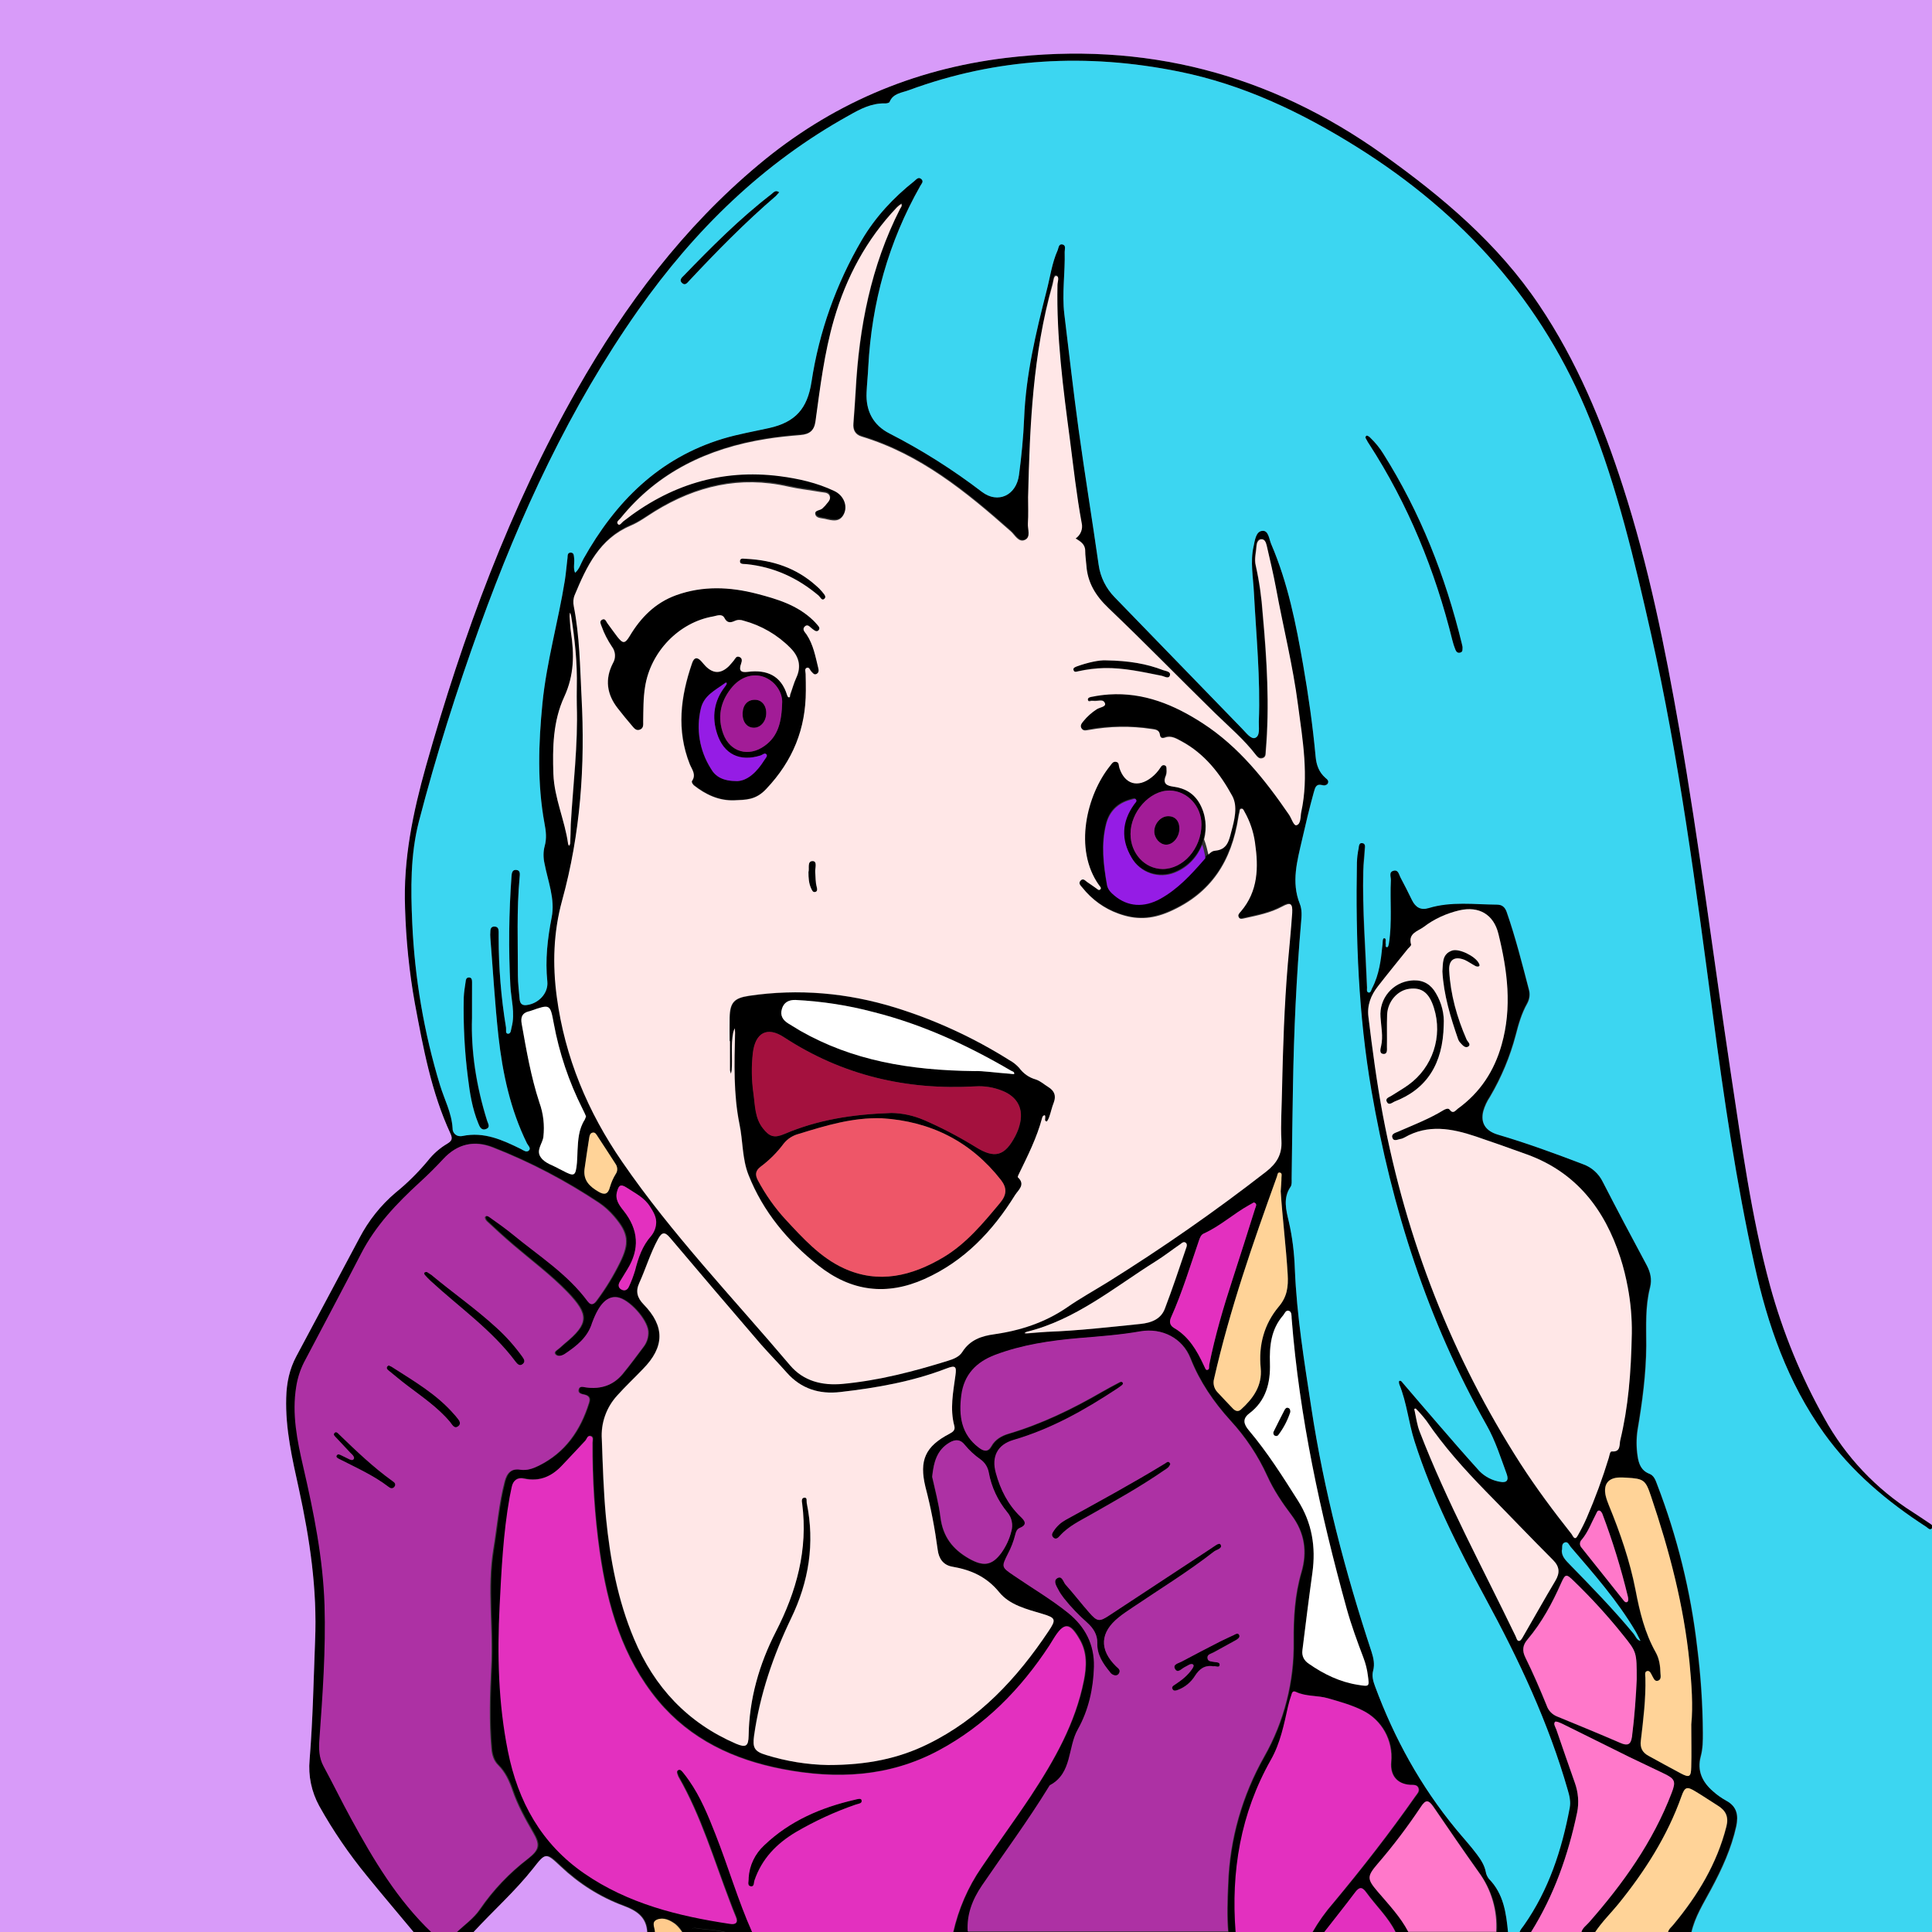 <?xml version="1.0" encoding="utf-8"?>
<!-- Generator: Adobe Illustrator 24.1.0, SVG Export Plug-In . SVG Version: 6.00 Build 0)  -->
<svg version="1.1" baseProfile="tiny" id="图层_1"
	 xmlns="http://www.w3.org/2000/svg" xmlns:xlink="http://www.w3.org/1999/xlink" x="0px" y="0px" viewBox="0 0 1024 1024"
	 xml:space="preserve">
<rect x="0" y="0" width="1024" height="1024" fill="#333333" stroke="none"/>
<g id="图层_1_1_">
	<path d="M220,1025c-8.5-10.2-17.1-20.4-25.5-30.7c-9.5-11.6-18-24-25.3-37.1c-4.1-7.5-5.9-16-5.1-24.5c1.7-20.9,2.1-41.9,2.9-62.9
		c1.1-27.4-2.8-54.1-8.6-80.7c-3.5-15.9-7.2-31.8-6.7-48.3c0.2-7.8,1.7-15.1,5.4-22c11.2-20.8,22.2-41.7,33.4-62.6
		c4.8-9.2,11.3-17.4,19.2-24.1c6.2-5,11.9-10.7,17-16.8c2.9-3.7,6.4-6.8,10.4-9.2c2.3-1.4,2.8-2.6,1.6-5.2
		c-10.2-22-14.5-45.6-18.9-69.1c-3-16.7-4.7-33.6-5.2-50.6c-1-25.8,4.2-50.6,11.1-75.2c19.6-69.4,44.3-136.7,80.1-199.6
		c25.6-44.9,56.3-85.8,96.2-119.2c38-31.8,81.6-50.6,131-56.5C606.7,21.8,673,39,733.2,82c31.5,22.5,60.8,47.2,82.6,79.7
		c20,29.7,33.5,62.4,44.4,96.2c13.6,42.1,22.3,85.2,29.9,128.7c10.5,60.4,18.1,121.1,27.2,181.7c5.8,38,10.8,76.1,20.9,113.3
		c6.7,24.4,16.3,47.9,28.7,70c11.2,20.4,27.5,37.6,47.1,50c2.8,1.8,5.6,3.7,8.3,5.5c1.1,0.7,2.7,1.5,1.6,3c-0.9,1.2-2.1-0.2-2.9-0.8
		c-20.9-13.5-39.6-29.3-54.2-49.6c-19.3-26.9-29.9-57.4-36.9-89.3c-9.7-43.9-16.2-88.3-22.1-132.9c-9-67.6-17.8-135.3-32.8-201.9
		c-8.7-38.5-17.7-76.9-32.4-113.6c-24.9-61.9-67.2-108.9-123.3-144c-29.4-18.4-60.3-33.2-94.6-40.1c-48.6-9.8-96.3-7.3-143,9.9
		c-3.7,1.4-8.3,1.6-10.2,6.2c-0.2,0.6-1.8,0.9-2.7,0.8c-7-0.1-12.9,3-18.7,6.3c-45.7,25.3-81.9,60.8-111.8,103.2
		c-36.3,51.6-62.5,108.3-83.9,167.4c-12.3,34.1-23.3,68.7-32.4,103.8c-4.6,17.6-4.3,35.7-3.5,53.7c1.3,29.1,6.2,58,14.7,85.9
		c2.3,7.6,6.2,14.7,6.6,22.9c-0.1,2.3,1.7,4.2,4,4.2c0.4,0,0.8,0,1.2-0.1c11.5-2.4,21.3,2.1,31.1,6.9c1.3,0.7,2.9,1.9,4.1,0.9
		c1.5-1.3-0.3-2.7-0.9-3.9c-8.8-17.9-12.9-37-15.1-56.6c-1.9-17.4-2.9-34.8-4.3-52.2c-0.1-1.2-0.1-2.3,0-3.5c0-1.5,0.5-2.7,2.3-2.6
		s2.1,1.4,2.1,2.8c0,1,0,2,0,3c0,16,1.3,32,3.9,47.7c0.2,1.2-0.5,3.3,1.1,3.3s1.5-2.2,1.9-3.6c1.9-7.3-0.3-14.6-0.7-21.8
		c-1-19.3-0.8-38.6,0.6-57.9c0.1-1.6,0.3-3.8,2.6-3.5s1.8,2.5,1.7,4c-1.6,17.3-0.9,34.6-0.9,51.9c0,4.2,0.6,8.3,0.9,12.4
		c0.2,2.5,1.4,3.6,3.9,3.2c6.1-0.8,11.4-6.2,10.8-12.4c-1.2-11.6,0.1-22.8,2.3-34.1c1.9-9.6-2-19.1-3.8-28.5
		c-0.7-3.1-0.7-6.3,0.1-9.3c1.1-3.9,0.7-7.9-0.1-11.9c-3.9-21.2-3.2-42.4-1.1-63.7c2.2-22.1,8.4-43.4,11.9-65.3
		c0.6-3.9,0.9-7.9,1.4-11.9c0.1-1.1-0.1-2.6,1.6-2.7c1.9,0,1.7,1.6,1.9,2.9c0.3,2.6-0.6,5.3,0.5,7.8c2.3-1.9,3-4.8,4.4-7.3
		c17-30.3,40-53.5,74.1-63.8c8-2.4,16.2-3.8,24.3-5.6c14-3.1,20.4-10.4,22.5-24.4c4-26.6,13.1-52.1,26.7-75.3
		c7.2-12.2,16.7-22.4,27.8-31.2c1.1-0.9,2.2-2.5,3.8-1c1.3,1.3,0,2.4-0.6,3.5c-16.9,29.8-25.8,61.9-27.6,96c-0.2,4.5-0.7,9-0.9,13.4
		c-0.5,9.8,3.5,17.4,12.2,21.8c17.2,8.8,33.6,19.2,48.9,30.9c8.5,6.5,18.3,1.9,19.7-9c1.3-9.9,2.3-19.9,2.7-29.8
		c0.9-23.1,6.2-45.4,11.9-67.7c1.9-7.2,2.8-14.7,5.9-21.6c0.5-1.2,0.5-3.5,2.6-3c1.9,0.5,1.1,2.5,1.1,3.9c0.3,11-1.5,21.9-0.2,32.9
		c2.5,20.5,4.8,41,7.6,61.4c3.3,23.9,7.2,47.7,10.6,71.6c0.9,6.5,3.9,12.5,8.5,17.2c22.5,23.2,45,46.4,67.5,69.6
		c2.1,2.1,4.7,5.9,7,4.9c2.7-1.1,1.8-5.5,1.9-8.6c0.9-22.9-1.4-45.6-2.6-68.4c-0.4-8.1-2-16.3-0.2-24.4c0.7-3.2,1.2-7.9,4.5-8.3
		c3.5-0.5,3.7,4.4,4.9,7.1c8.8,20.5,13.1,42.2,16.9,64c2.8,16.1,5.1,32.2,6.6,48.5c0.4,4.5,1.8,8.4,5.3,11.4c0.9,0.7,1.9,1.6,1.1,3
		c-0.6,0.8-1.7,1.1-2.7,0.8c-3.5-0.9-3.9,1.1-4.7,3.9c-2.3,8.3-4.3,16.8-6.2,25.1c-2.5,11-5.8,22.4-1.2,33.8c1.3,3.2,1,6.6,0.7,9.9
		c-2.5,28.9-3.8,57.8-4.3,86.8c-0.3,16.3-0.5,32.7-0.7,49c0,1.5,0.2,3.3-0.6,4.4c-4.1,6-2.3,12.4-0.9,18.4
		c1.9,8.3,2.9,16.7,3.2,25.2c1,24.7,5,49,8.7,73.3c6.7,44.2,18,87.3,32,129.7c1,3.2,1.7,6.4,0.8,9.8c-0.8,2.8,0,5.6,1,8.3
		c10.2,27.6,24.2,53,42.9,75.7c3.7,4.5,7.7,8.8,11.1,13.4c2.1,2.8,4,5.7,4.7,9.3c0.2,1.3,0.8,2.5,1.6,3.6
		c8.1,8.2,9.3,18.8,10.3,29.5h-6c0.9-11.7-2.5-23.4-9.5-32.8c-8.1-11.4-16-22.9-23.9-34.5c-2.5-3.6-4-4-6.6,0
		c-7,10.5-14.6,20.6-22.9,30.2c-5.8,6.8-5.7,8.1,0,14.8c6,7.1,12.6,13.8,16.8,22.2h-7c-3.8-8.4-10.7-14.7-16-22
		c-2.3-3.2-3.7-2.8-5.9,0c-5.6,7.4-11.4,14.7-17.1,22h-6c3.3-6,7.3-11.6,11.8-16.7c15.2-18.2,29.7-36.8,43.3-56.2
		c0.9-1.3,2.4-2.6,1.6-4.5s-2.8-1.5-4.4-1.6c-6.9-0.5-10.6-5-10-12.1c1.1-11.5-5-22.4-15.3-27.4c-5.8-2.9-12.1-4.6-18.3-6.4
		c-5.6-1.6-11.6-0.8-17-3.4c-1.7-0.8-2,0.8-2.3,1.8c-0.7,1.9-1.2,3.8-1.7,5.8c-2.2,9.8-4.1,19.6-9.1,28.4
		c-16.3,28.8-21.3,59.8-18.6,92.4h-4c-0.8-8.8-0.5-17.7-0.1-26.5c0.8-23.7,7.4-46.8,19.1-67.5c10.6-18.7,15.9-39.8,15.6-61.2
		c-0.1-12.4,0.6-24.6,4.1-36.5c3.2-10.9,1.7-21-5.2-30.2c-4.9-6.5-9.5-13.3-12.9-20.8c-4.9-10.8-11.5-20.7-19.5-29.4
		c-8.9-9.8-16.3-20.6-21.2-33c-4.2-10.7-15-16.2-26.4-14.3c-10.8,1.9-21.8,2.7-32.7,3.6c-15.1,1.3-30.1,3.5-44.4,8.9
		c-10,3.8-16.5,10.5-17.9,21.4s-0.1,20.7,9.3,27.8c2.5,1.9,4.8,2.5,6.6-0.8c2-3.6,5.4-5.5,9.1-6.6c17.5-5.2,33.8-13.1,49.5-22.2
		c3-1.7,6.1-3.4,9.2-5c0.5-0.3,1.3-0.6,1.8,0.1s-0.2,1.2-0.7,1.6c-0.8,0.6-1.6,1.2-2.4,1.7c-17.1,11.3-34.9,21.3-54.8,27.1
		c-8.5,2.5-11.7,8.9-9.3,17.5c2.4,8.8,6.4,16.8,13.1,23.2c2.2,2.1,3.8,4.2-0.4,5.9c-1.6,0.7-2,2-2.4,3.5c-0.9,3.6-2.2,7-3.9,10.2
		c-3.5,7-3.5,7.1,3,11.5c9.6,6.6,19.7,12.5,28.8,19.8s14.1,16.8,13.8,28.6c-0.3,11.6-2.9,23.1-8.5,33.1c-5.5,9.6-2.9,23.2-14.7,29.6
		c-0.4,0.2-0.6,0.8-0.9,1.2c-11,17.9-23.5,34.8-35.3,52.1c-5.2,7.6-8.3,15.9-7.4,25.3h-8c2.7-12.6,7.8-24.5,15.1-35.1
		c8.5-12.7,17.6-25.1,26.1-37.8c12.5-19,23.7-38.6,28.2-61.3c1.5-7.5,1.8-14.9-2.2-21.8c-5.3-9.3-8.4-9.3-13.9-0.3
		c-0.7,1.1-1.4,2.3-2.1,3.4c-15.2,23.2-34.2,42.6-58.9,55.8c-26.2,14-54,15.3-82.6,9.8c-25.9-5-48.8-15.7-66-36.3
		c-18.9-22.8-26.8-50.2-30.9-78.9c-2.7-19.1-3.9-38.4-3.8-57.8c0-1.2,0.7-3-1-3.5s-2,1.5-2.8,2.4c-4.1,4.4-8.2,8.8-12.3,13.1
		c-5.5,5.9-12,8.8-20.2,7c-3.5-0.8-5.8,1-6.5,4.5c-0.4,1.8-0.7,3.6-1.1,5.4c-3.4,19.1-4.3,38.3-5.3,57.6c-1.3,25.9-0.7,51.6,4.4,77
		c5.3,26.6,17.7,49.1,40.5,64.8c23.2,16,49.8,22.6,77.1,26.7c3,0.5,4.6-0.5,3.1-3.9c-1.1-2.6-2.1-5.2-3.1-7.9
		c-8.5-22.2-15.2-45.1-27.1-65.9c-0.2-0.3-0.3-0.6-0.4-0.9c-0.3-0.9-1-2.1,0-2.8c1.3-0.8,2.1,0.5,2.8,1.3c1.1,1.3,2,2.6,3,4
		c6.2,8.8,10.2,18.7,14.1,28.6c6.9,17.5,12.1,35.6,19.8,52.8h-12c-5.9-2.1-12.2-1.9-18.3-2.9c-2.2-0.4-3,0.9-2.7,2.9h-4
		c-1-1.9-2.3-3.6-4-5c-2.9-2.2-6.3-3.8-9.7-2.5c-3.7,1.5-0.6,5-1.3,7.5h-4c0-8.5-5.1-12.1-12.5-14.9c-12.4-4.6-23.6-11.7-33.2-20.8
		c-8-7.5-8-7.5-14.8,1.2c-9.9,12.4-21.8,22.9-32.4,34.6h-9c4.5-4.4,9.8-7.8,13.4-13.1c7-10.2,15.6-19.2,25.4-26.7
		c6.1-4.8,6.6-7.3,2.7-14c-4.2-7.2-8.2-14.5-10.9-22.4c-1.7-4.9-3.8-9.5-7.6-13.3c-2.3-2.3-3.2-5.3-3.5-8.6
		c-1.3-14.5-0.8-29-0.1-43.4c1.1-20.8-2.3-41.5,1.1-62.3c2-12,2.9-24.1,6-35.9c1.2-4.6,3.5-7.1,8.4-6.3c3.5,0.5,6.5-0.6,9.6-2.1
		c14.1-7,22.1-18.7,26.6-33.3c0.8-2.4,0.1-3.8-2.4-4.4c-1.4-0.3-3.4-0.6-3.1-2.5c0.4-2.4,2.6-1.5,4.1-1.3c7.7,1,14.2-1.1,19.2-7.1
		c3.8-4.6,7.4-9.5,11-14.3c1.9-2.4,2.8-5.4,2.6-8.4c-0.6-6.5-10.3-17.1-16.4-18c-5.2-0.8-9.5,3.4-13.1,13c-0.1,0.2-0.1,0.3-0.1,0.5
		c-2.3,7.7-8.2,12.3-14.5,16.5c-1.6,1.1-3.9,1.6-5,0.2s1.2-2.3,2.2-3.3c0.8-0.8,1.8-1.5,2.6-2.3c12.9-10.6,13.1-15.3,1.5-27.4
		c-8.8-9.1-19-16.7-28.6-24.9c-4.8-4.1-9.5-8.4-14.1-12.7c-0.5-0.5-1.1-1.7-0.9-2.1c0.7-1.2,1.9-0.3,2.6,0.2c4.1,2.9,8.2,5.8,12,8.9
		c13.7,11.3,29,20.9,39.8,35.5c2.1,2.8,3.6,1.3,5-0.7c4.6-6.2,8.6-12.8,12-19.7c5.2-10.5,4.6-15.6-3-24.5c-2.4-2.8-5.1-5.3-8.1-7.3
		c-17.6-11.7-36.4-21.6-56.1-29.3c-10-4-18.9-1.9-26.3,6.1c-4,4.3-8.1,8.4-12.4,12.3c-12.2,11.2-23.6,23-31.2,38
		c-9.9,19.2-20.1,38.3-30.2,57.5c-2,4-3.4,8.3-4.1,12.8c-2.4,14.5,0.5,28.6,3.7,42.5c5.6,24.2,10.5,48.5,11.3,73.4
		c0.7,23.7-1,47.3-2.7,70.9c-0.4,5-0.3,9.9,2.2,14.5c5,9.2,9.6,18.7,14.6,27.8c12.1,22.2,25,43.8,43.8,61.3L220,1025z M545.1,263.1
		c0,4.7,0.2,9.3-0.1,14c-0.2,3,1.7,7.2-1.6,8.7s-5.3-2.7-7.5-4.6c-23.7-21-48-40.8-79-50.2c-3.4-1-4.7-3.4-4.4-6.9
		c0.4-5.8,0.9-11.6,1.2-17.4c1.8-33.6,8.1-66,23.5-96.3c0.4-0.8,1.3-1.6,0.7-2.7c-0.8,0.5-1.6,1.1-2.3,1.8
		c-16.2,17-26.9,37.1-33.4,59.5c-5.1,17.6-7.4,35.8-9.8,54c-0.6,4.9-3.2,6.9-7.9,7.2c-6.1,0.5-12.3,1.1-18.3,2.1
		c-30.6,4.9-57.2,17.4-77.1,42c-0.7,0.9-2.6,1.9-1.3,3.1c0.9,0.9,1.9-0.9,2.7-1.5c24.4-19.2,51.9-28.1,83-24.1
		c10,1.3,19.7,3.5,28.8,7.8c5,2.3,7.2,7.7,5.3,12c-2.2,5-6.4,3.7-10.3,2.8c-1.9-0.4-4.6-0.3-5-2.5s2.7-1.8,3.9-3.1
		c0.4-0.5,1-0.9,1.4-1.4c1.1-1.6,3.2-3,2.3-5.2c-0.8-1.9-3.1-1.7-4.8-2c-5.7-1-11.5-1.6-17.2-2.9c-25.5-5.8-48.8-0.3-70.7,13.2
		c-4.2,2.6-8.3,5.7-12.9,7.6c-16.4,7-23.2,21.6-29.5,36.7c-0.8,1.9-0.9,3.9-0.5,5.9c3.1,15.8,3.3,31.8,4.1,47.7
		c2,36.7-0.5,72.9-10.3,108.4c-4.6,16.8-5.1,33.8-2.8,51c4.3,32,16.4,60.9,34.6,87.3c26.5,38.6,58.9,72.3,89,107.9
		c7.2,8.5,17.1,10.9,28,9.9c19.2-1.8,37.6-6.6,55.9-12.3c2.9-0.9,5.9-2.1,7.5-4.7c4-6.3,10.1-8.4,16.9-9.3
		c13.9-2,26.8-6.2,38.5-14.2c6.8-4.7,14.1-8.7,21.2-13.1c29-18.1,57-37.6,84-58.6c5.6-4.4,8.5-9.1,8.1-16.4
		c-0.5-8.8,0.2-17.6,0.3-26.5c0.5-22.5,1.2-44.9,3.1-67.4c0.8-9,1.7-17.9,2.3-26.9c0.3-5.1-0.9-5.8-5.3-3.4
		c-6.3,3.4-13.1,4.7-19.9,6.2c-1.1,0.2-2.4,0.8-3.1-0.5s0.3-2.2,1.1-3.1c9.2-10.8,9.4-23.4,7.5-36.4c-0.8-5.8-2.7-11.4-5.6-16.5
		c-0.4-0.7-0.7-1.7-1.7-1.5s-0.8,1.3-1,2c-0.2,0.8-0.4,1.6-0.5,2.4c-3.6,23.1-14.2,40.4-36.7,50.2c-9.5,4.1-17.7,4.3-26.8,1
		c-7.6-2.7-14.2-7.5-19.2-13.8c-0.9-1.1-2.4-2.3-0.9-3.8c1.3-1.4,2.4,0.1,3.4,0.8c1.7,1.1,3.3,2.3,4.9,3.4c0.6,0.4,1.3,1.4,2.1,0.5
		s-0.2-1.5-0.6-2.1c-13.8-19.2-6.5-48.2,5.8-63.4c0.8-1,1.5-2.4,3.1-2.1c1.8,0.3,1.4,2,1.8,3.2c2.8,8.7,9.8,10.8,17.1,5
		c1.8-1.4,3.4-3.2,4.7-5.2c0.4-0.7,1-1.4,2-1.2c1.3,0.3,1.2,1.4,1.2,2.4c0.1,1,0,2-0.3,3c-1.9,4.4,0.3,5.5,4.2,6
		c5.9,0.8,10.7,3.6,13.7,9c7.4,13.2,1.2,30.7-12.9,36.4c-8.6,3.7-18.7,0.3-23.3-7.9c-5.6-9.6-5.1-19,1.4-28.1
		c0.5-0.8,1.7-1.6,1.1-2.5s-1.8-0.2-2.8,0c-6.9,1.8-11.4,6.2-13.1,13.1c-2.7,10.7-1.4,21.5,0.5,32.2c0.4,2.4,2.2,4.1,4,5.6
		c7,5.8,15.5,6.4,24.2,1.6c9.2-5.1,16.2-12.7,23-20.5c1.8-2,3.4-4.8,6-5c6.4-0.6,7.3-5.4,8.5-10c1.7-6.3,3.6-13.5,0.5-19.1
		c-6.4-11.7-14.6-22.3-26.9-28.9c-2.8-1.5-5.5-3.2-8.9-1.9c-1.3,0.5-2.3,0.1-2.5-1.5c-0.3-2.7-2.4-2.8-4.4-3.1
		c-11-1.7-22.3-1.5-33.3,0.5c-1.3,0.2-2.7,0.7-3.7-0.6c-1.2-1.6-0.1-2.9,0.8-4c2-2.5,4.4-4.6,7-6.3c1.6-1.1,5-1.3,4.5-3.1
		c-0.8-2.7-4-1-6.2-1.4c-0.2,0-0.3,0-0.5,0c-0.8-0.1-2.3,0.9-2.4-0.7c-0.1-1,1.3-1.4,2.3-1.5c2.9-0.6,5.9-1,8.9-1.2
		c18.5-1.2,34.6,5.5,49.7,15.3c19.1,12.4,33,29.9,45.7,48.4c1.4,2,2.5,6.1,4,5.6c2.4-0.7,2-4.5,2.5-7c4.2-19,0.9-37.8-1.6-56.6
		c-2.7-21-7.9-41.5-11.7-62.2c-1.4-7.5-3.2-15-4.9-22.4c-0.4-1.6-1-3.6-3.1-3.3c-1.5,0.2-2.2,1.9-2.3,3.5c-0.2,3.5-1.3,6.9-0.4,10.4
		c1.9,8.5,3.1,17,3.7,25.7c2.2,24.2,3.7,48.5,1.6,72.8c-0.1,1.5,0.1,3.1-1.9,3.6c-1.6,0.4-2.5-0.7-3.3-1.7
		c-6.3-8.2-14.2-14.9-21.6-22.1c-18.9-18.5-37.4-37.5-56.6-55.8c-6.8-6.5-11.1-13.5-11.7-22.8c-0.2-2.5-0.6-5-0.6-7.5
		c0-3.6-2.6-5-5.1-6.6c2.7-1.8,4-5.1,3.2-8.3c-2.7-14.6-4.3-29.3-6.2-44c-3.6-27.2-7.2-54.5-6.6-82.1c0-1.7,1.2-4.5-0.6-4.8
		c-1.5-0.3-1.5,2.9-2,4.5C547.7,187.2,546.1,225.1,545.1,263.1z M438.8,935.5c20.9,0,37.4-3.5,52.7-11c27.5-13.4,47.5-35,64.2-60
		c4.1-6.1,3.8-7-3.2-9.1c-8.3-2.5-17.4-4.7-22.9-11.5c-6.7-8.2-14.9-11.8-24.7-13.5c-4.9-0.8-7.3-4.2-7.9-9
		c-1.5-11.2-3.6-22.3-6.5-33.3c-3.4-14.1-0.1-21.5,12.8-28.2c1.9-1,3.1-2,2.5-4.2c-2.4-9-0.6-17.8,0.6-26.7c0.7-4.8,0-5.5-4.7-3.7
		c-18.2,7-37.1,10.3-56.4,12.5c-11.1,1.3-20.8-1.7-28.4-10.3c-4.5-5.1-9.4-10-13.8-15.1c-16.1-18.7-32.1-37.5-48-56.3
		c-2.8-3.3-4.3-3.2-6.4,0.6c-4.1,7.5-6.5,15.7-10,23.4c-2,4.4-1,7.8,2.3,11.2c11.4,11.7,11.2,22.6-0.3,34.3
		c-4.5,4.7-9.2,9.1-13.6,14c-5.8,6.3-8.8,14.7-8.2,23.3c0.5,13.8,0.9,27.6,2.2,41.4c2.2,22.1,6.2,43.8,14.9,64.4
		c10.7,25.5,28.4,44.4,54,55.5c5.2,2.2,6.6,1.4,6.7-4.2c0.3-19.5,5.6-37.9,14.4-55.1c11-21.4,17.1-43.6,14-67.8
		c-0.2-1.2-0.6-3.2,1.2-3.3c1.6-0.1,1,1.8,1.2,2.8c4.4,21.4,1.1,41.8-8.3,61.2c-9.5,19.8-16.5,40.3-19.6,62.1
		c-0.9,6.4,0.1,8.4,6.4,10.3C416.6,933.5,427.7,935.3,438.8,935.5z M690.3,874.5c-0.4,3.1,0.9,5.5,3.5,7.2
		c7.9,5.5,16.4,9.6,25.9,11.1c6.2,1,6.1,1,5.3-4.9c-0.4-3.1-1.2-6.2-2.3-9.2c-3.3-8.7-6.5-17.4-9-26.4
		c-13.9-50.4-25-101.4-29.1-153.6c-0.1-1.5,0.1-3.4-1.4-4c-1.8-0.6-2.3,1.5-3.2,2.5c-6.3,7.3-7.2,16.1-6.9,25.3
		c0.3,10.4-2.1,19.9-11,26.6c-3.8,2.9-2.8,5.8-0.2,8.9c9.8,11.6,17.9,24.4,26,37.2c7.5,11.8,9.6,24.6,7.7,38.3
		S692,860.9,690.3,874.5L690.3,874.5z M678.8,631.4c0.2-3,0.4-5.1,0.4-7.3c0-0.9,0.5-2.3-0.8-2.6s-1.3,1.2-1.6,2.1
		c-12.7,35.2-25,70.5-33.3,107.1c-0.7,2.5-0.1,5.1,1.6,7c2.7,3,5.5,5.8,8.2,8.7c1.3,1.4,2.8,2.1,4.4,0.7c6.5-5.9,11.4-12.6,10.5-22
		c-1.2-12.2,1.8-23.3,9.6-32.6c4.4-5.2,5.1-10.5,4.7-17.1C681.6,660.5,679.7,645.6,678.8,631.4z M494,782.8
		c1.5,6.9,3.5,14.1,4.4,21.5c1.3,10.2,6.4,16.9,15.2,21.9c7.5,4.2,12,3.8,17.1-3.1c2.4-3.4,4.2-7.2,5.2-11.2
		c1.1-3.6,0.3-7.5-2.1-10.3c-5-6.1-8.4-13.3-9.8-21c-0.5-2.8-2-5.3-4.4-7c-3.1-2.2-6-4.8-8.4-7.8c-2.3-2.9-4.9-2.9-7.9-1.2
		C496.5,768.5,494.8,775.1,494,782.8z M664.6,637.3l-2.5,1.4c-8.3,4.6-15.4,11.2-24.1,15.1c-1.5,0.7-2,2.2-2.5,3.6
		c-4.7,13.7-8.9,27.6-14.8,40.8c-1,2.2-0.8,4.2,1.5,5.6c7.9,4.6,12.2,12,15.9,20c0.4,0.9,1,2.4,1.5,2.3c1.7,0,1.1-1.7,1.3-2.7
		c3.1-15.5,7.6-30.7,12.5-45.7c4-12.3,7.8-24.7,11.8-37.1C665.6,639.4,666.6,638,664.6,637.3z M310.6,591.7
		c-0.6-1.4-1.2-2.8-1.9-4.1c-7.2-14.3-12.3-29.5-15.2-45.2c-1.9-10.3-2-10.2-12-6.7c-0.5,0.2-1,0.3-1.4,0.4
		c-3.4,0.9-4.2,3.1-3.6,6.5c2.5,14,4.9,28.1,9.4,41.8c2.1,5.8,2.8,12,2.1,18.2c-0.5,3.7-4.1,7.1-1.3,10.9c2.3,3.2,6.4,4.1,9.6,6
		c0.6,0.3,1.2,0.6,1.8,0.9c6.4,3.4,7,3.1,7.7-4.1c0.2-2.2,0.2-4.3,0.3-6.5c0.3-5.7,0.6-11.3,3.8-16.3
		C310.1,593,310.4,592.4,310.6,591.7z M555,705.9c16.6-0.6,33.1-2.5,49.7-4.2c5.6-0.6,10.7-2.5,12.8-8.1c4-10.5,7.6-21.3,11.2-31.9
		c0.3-1,0.8-2.4-0.5-3.1c-1-0.5-1.9,0.4-2.7,1c-4.4,3-8.6,6.3-13.1,9.1c-22,13.8-42.2,30.9-68.3,37.3c-0.4,0.2-0.8,0.4-1.1,0.7
		c0.5,0.1,1,0.1,1.5,0.1C548,706.5,551.5,706.2,555,705.9z M599.2,442c0,10.3,7.5,18.5,17,18.6c10.9,0,20.5-10.8,20.6-23.5
		c0.1-9.8-7.6-18-16.9-18.1C609.4,418.9,599.2,430.3,599.2,442L599.2,442z M305.8,373.8c0-3.2-0.1-6.3,0-9.5c0.3-12.7-1-25.2-3-37.7
		c-0.1-0.6-0.3-1.2-0.6-1.8c-0.1,0.6-0.2,1.3-0.2,1.9c0.2,2.8,0.3,5.7,0.7,8.5c1.8,11.7,1.7,22.8-3.5,34.1c-6,12.9-6.3,27-5.8,41.1
		c0.5,12.9,6,24.5,7.8,37c0.1,0.4,0.3,0.7,0.5,1c0.2-0.4,0.6-0.8,0.6-1.3c0.2-3.3,0.2-6.6,0.3-10C303.8,416,306.5,395,305.8,373.8z
		 M347.8,647.6c-0.2-3.1-1.7-5.6-3.3-8.1c-3-4.8-7.8-7-12.3-10c-3.5-2.3-4.3-0.9-5.1,1.9c-1.3,4.3,1.1,7.4,3.5,10.4
		c7.9,9.9,8.6,20.2,1.9,31c-1.3,2.1-2.6,4.3-3.9,6.4c-1,1.6-1.1,3.3,0.8,4.3s3.3,0,4-1.7c1.3-2.7,2.3-5.5,3.2-8.4
		c1.7-6.7,3.8-13,8.5-18.3C346.9,652.9,347.8,650.3,347.8,647.6L347.8,647.6z M309.8,619.8c-0.7,6,2.8,9.2,7.4,11.9
		c3.2,1.9,5.1,1.4,6.1-2.5c0.7-2.4,1.7-4.7,3-6.8c1.1-1.7,1.1-3.9-0.1-5.5c-3.2-4.9-6.3-9.8-9.5-14.6c-0.6-0.9-1.2-2.2-2.6-1.9
		s-1.6,1.6-1.8,2.7C311.4,608.7,310.6,614.2,309.8,619.8L309.8,619.8z"/>
	<path d="M805,1025c-0.1-2,1.4-3.3,2.5-4.8c13.2-18.8,20.1-40,24.3-62.3c0.6-3.2-0.1-6.3-1-9.3c-10.2-35.7-25.9-69.1-43.6-101.7
		c-14.5-26.8-28.3-54-37.6-83.1c-3.2-9.9-4.1-20.5-8.1-30.3c-0.2-0.5-0.3-1.7-0.1-1.8c0.9-0.5,1.4,0.4,1.9,1
		c6.1,7.1,12.1,14.2,18.2,21.2c7.4,8.6,14.8,17.1,22.4,25.5c2.9,3,6.8,5,10.9,5.7c3.6,0.7,4.8-0.8,3.6-4.1
		c-3.2-8.7-6-17.7-10.6-25.8c-31.3-55.4-50.3-115-61.1-177.5c-6.9-40.1-8.4-80.4-7.7-120.9c0.1-2.5,0.4-5,0.9-7.4
		c0.2-1.3,0.2-3.1,2-2.8s1.4,2,1.3,3.3c-0.2,3.8-0.7,7.6-0.8,11.5c-0.5,20.7,1.2,41.3,2,61.9c0,0.9-0.4,2.3,0.9,2.5
		c1,0.1,1.3-1.3,1.7-2.2c3.9-7.4,4.8-15.5,5.6-23.6c0.1-1.1,0-3.1,0.9-3c1.3,0.1,0.6,1.9,0.8,3c0.2,0.7-0.5,2,0.9,1.7
		c0.4-0.1,0.7-1.4,0.8-2.1c1.7-11.1,0.5-22.3,1-33.4c0.1-1.8-1.3-4.4,1.6-5c2.4-0.5,2.7,2.1,3.5,3.6c2.1,4,4.2,8,6.1,12
		c1.9,3.9,4.7,5.5,8.9,4.2c11.9-3.6,24.1-1.9,36.2-1.8c2.7,0,4.2,1.4,5.1,3.9c4.7,13.5,8.2,27.4,11.8,41.2c0.7,2.5,0.3,5.1-0.9,7.3
		c-3,5.3-4.6,11-6.1,16.8c-3,11.4-7.6,22.4-13.6,32.6c-1.6,2.4-2.8,4.9-3.6,7.7c-1.5,6.1,1,10.4,7.7,12.4
		c15.3,4.5,30.3,10,45.2,15.7c4.5,1.6,8.3,5,10.4,9.3c7.6,14.8,15.4,29.5,23.3,44.2c2,3.8,2.9,7.5,1.8,11.9c-2.6,10.1-2,20.5-2,30.8
		c-0.1,15-2.1,29.9-4.6,44.6c-0.7,4.6-0.7,9.3,0,13.9c0.6,4.2,1.9,7.7,6.3,9.4c2.3,0.9,3.2,3.3,4,5.5c10.7,27.8,17.9,56.9,21.3,86.5
		c1.9,15,2.9,30.2,3,45.3c0,4.2,0,8.3-1.1,12.4c-2.1,7.7,0.8,13.7,6.5,18.6c2.1,1.9,4.4,3.5,6.9,4.9c5.8,3.1,6.6,7.8,5.4,13.6
		c-2.6,11.8-7.6,22.7-13.3,33.3c-4.1,7.8-9,15.2-10.7,24.1h-12c0-2.3,1.8-3.5,3-5c12.8-15.4,23-32.2,28-51.9c1.3-5-0.2-8.4-4.4-11
		c-4-2.5-7.8-5.1-11.8-7.5c-4.7-2.9-5.8-2.6-7.6,2.5c-7.5,21.1-19.4,39.7-33.4,57c-4.3,5.3-9.3,10-12.9,15.8h-7
		c0.3-2.8,2.6-4.2,4.2-6c18.1-20.6,33.9-42.7,43.8-68.6c2.4-6.2,1.8-7.5-4.3-10.4s-12-5.7-18-8.6c-11.8-5.8-23.7-11.8-35.5-17.6
		c-1.3-0.6-3.5-1.6-4-1.1c-1,1.1,0.2,2.7,0.7,4.1c3.2,9.4,6.5,18.8,9.8,28.2c1.8,5,2.3,10.5,1.2,15.8c-4.8,22.8-12.4,44.5-24.9,64.2
		L805,1025z M864.9,706.7c0.1-8.1-0.6-16.2-2.1-24.2c-1-5.4-2.3-10.8-4-16c-8.3-25.5-23.3-45.1-49.4-54.6
		c-9.1-3.3-18.2-6.5-27.3-9.6c-12.6-4.2-25.2-6.6-37.7,0.6c-0.7,0.4-1.5,0.7-2.3,0.8c-1.4,0.3-3.3,1.3-4-0.4c-1-2.2,1.2-2.8,2.7-3.4
		c8.2-3.6,16.6-6.8,24.3-11.5c1-0.6,2.5-1.2,3.2-0.3c1.9,2.6,3.1,0.5,4.4-0.5c11.8-8.5,19.3-20,23.2-33.9
		c5.6-19.8,3.1-39.2-1.7-58.7c-2.5-10.3-10.3-14.9-20.7-12.5c-6.8,1.6-13.3,4.5-18.9,8.8c-3.1,2.3-8.4,3.3-6.7,9.3
		c0.2,0.6-1.1,1.6-1.7,2.3c-5.3,6.6-10.7,13.2-15.9,19.9c-3.7,4.7-5.8,10-5,16.2c2.1,17.3,4.4,34.6,7.6,51.8
		c12.5,66.3,36.5,128.1,73,185c8.3,12.9,17.4,25.2,26.9,37.2c0.7,0.9,1.6,3.9,3.3,0.7c1.7-3,3.3-6.1,4.7-9.3
		c4.5-10.4,8.4-21,11.7-31.8c0.4-1.3,0.6-3.5,1.6-3.4c4.9,0.4,3.9-3.7,4.5-6C863,745.8,864.5,727.9,864.9,706.7z M896.5,914.1
		c0.9-9.9,0.1-21.3-1.1-32.8c-3-30.3-10.7-59.5-20.4-88.2c-2.9-8.7-3.8-9.4-13.1-9.9c-1.2-0.1-2.3-0.1-3.5-0.1
		c-6,0.1-8.7,3.5-7.5,9.4c0.4,1.8,1,3.5,1.7,5.2c6,14.6,11.2,29.6,14.2,45.1c2.2,11.5,4.9,22.7,10.7,33c1.9,3.4,2.4,7.2,2.5,11.1
		c0.1,1.4,0.5,3.3-1.3,3.9s-2.3-1.3-3.1-2.6c-0.6-1.1-1.2-2.9-2.7-2.5s-0.9,2.3-0.9,3.5c0.3,11.2-1.1,22.3-2.4,33.3
		c-0.5,3.9,0.8,6.4,4.2,8.2c5.7,3.1,11.4,6.3,17.1,9.3c4.4,2.3,5.3,1.8,5.4-3.4C896.6,929.7,896.5,922.8,896.5,914.1L896.5,914.1z
		 M867.5,890.1c0-14.5,0-14.5-7.5-23.7c-8-10-16.7-19.5-25.9-28.4c-4.1-4-4.5-3.9-6.8,1.2c-4.7,10.6-10.2,20.8-17.8,29.8
		c-2.4,2.8-3,5.7-1.1,9.5c4.1,8.3,7.8,16.9,11.3,25.5c0.9,2.7,3,4.8,5.6,5.8c11.2,4.6,22.4,9.2,33.5,14c3.7,1.6,5.5,1,6.1-3.3
		C866.4,909.6,867.2,898.6,867.5,890.1L867.5,890.1z M750.4,746.6c-1.2-0.1-0.7,0.7-0.6,1.2c0.8,3.7,1.3,7.6,2.7,11.1
		c14.4,37.3,33.5,72.4,50.8,108.3c0.5,1,0.7,2.7,2,2.5c0.8-0.1,1.6-1.6,2.1-2.5c5.7-9.8,11.2-19.7,17-29.4c2.5-4.2,2.2-7.5-1.3-11
		c-12-12-23.7-24.3-35.6-36.4c-11.4-11.7-22.3-23.8-31.5-37.4C754.3,750.8,752.4,748.6,750.4,746.6z M863,847.5
		c0-0.5-0.1-0.9-0.2-1.4c-3.6-14.9-8.1-29.5-13.5-43.8c-0.3-0.7-0.9-1.6-1.5-1.7c-1.2-0.2-1.4,1-1.9,1.9c-2.4,4.5-4.1,9.4-7.5,13.5
		c-1.2,1.1-1.3,2.9-0.3,4.1c7.5,9.3,14.9,18.8,22.4,28.1c0.5,0.7,1.2,1.4,2.1,0.8C863,848.7,863,847.8,863,847.5z M827.7,821.9
		c0,3.2,2.2,5.2,4.1,7.2c11.6,11.9,23.2,23.8,33.8,36.6c1.2,1.4,1.7,3.5,3.8,4c-0.9-1.7-1.7-3.5-2.7-5.2
		c-9.6-16.2-22-30.4-34.2-44.6c-0.9-1.1-1.5-3.1-3.3-2.3S828.2,820.5,827.7,821.9L827.7,821.9z"/>
	<path d="M775.1,342.9c0,1.3,0.4,2.7-1.2,3.1s-2.2-0.8-2.6-1.8c-0.6-1.5-1.1-3.1-1.5-4.7c-9.2-37.1-23.4-72.1-44.3-104.3
		c-0.4-0.6-0.7-1.1-1-1.7c-0.4-0.8-1.4-1.7-0.2-2.5c0.3-0.2,1.5,0.5,2,1.1c2.6,2.5,5,5.4,6.9,8.5c19.6,31.1,32.9,64.9,41.6,100.6
		C774.9,341.7,775,342.4,775.1,342.9z"/>
	<path d="M250.1,539.5c-0.6,17.3,2.2,36.1,8,54.5c0.5,1.4,2,3.3-0.4,4.3c-2.6,1-3.4-1.2-4.2-3c-3.2-7.8-4.5-16-5.5-24.3
		c-1.8-14-2.5-28.2-2.2-42.4c0.1-2.8,0.6-5.6,1-8.4c0.1-1,0.3-2.1,1.6-2.2c1.6-0.1,1.8,1.2,1.8,2.4
		C250.1,526.2,250.1,531.8,250.1,539.5z"/>
	<path d="M413,101.9c-0.6,0.7-1.2,1.4-1.8,2c-16.3,14-31.3,29.3-46,45c-1,1.1-2.1,2.6-3.7,1.1s-0.3-2.8,0.8-3.8
		c14.8-15.3,29.8-30.4,46.7-43.4C410,102,411,100.5,413,101.9z"/>
	<path d="M226.3,674.2c0.8,0.5,1.6,1,2.4,1.5c11.4,9.5,23.6,17.9,34.5,28c5.1,4.6,9.6,9.7,13.6,15.2c0.8,1.2,2,2.6,0.4,4
		s-2.9,0.1-3.8-1.1c-12.6-16.9-29.8-28.8-45.1-42.9c-1.1-1-2.1-2.1-3.1-3.2C224.5,674.7,224.9,674.1,226.3,674.2z"/>
	<path d="M206.1,723.6c0.5,0.2,1,0.5,1.5,0.7c11.8,7.6,24.1,14.6,33.5,25.6c0.2,0.2,0.5,0.5,0.6,0.8c1.1,1.6,3.3,3.5,1.3,5.2
		c-2.2,1.9-3.4-0.9-4.5-2.2c-6.5-7.7-14.8-13.3-22.6-19.3c-3.3-2.5-6.5-5.2-9.7-7.8c-0.6-0.5-1.4-1.1-1-2
		C205.2,724.1,205.7,723.9,206.1,723.6z"/>
	<path d="M187.6,772.8c-0.2-1.3-1.2-2-2-2.8c-2.5-2.7-5-5.3-7.5-8c-0.6-0.7-1.8-1.5-0.9-2.5s1.8,0.1,2.4,0.7
		c9.1,8.8,18.2,17.5,28.5,24.9c1,0.7,1.9,1.6,0.9,2.9s-2.3,0.8-3.1,0.1c-8.1-6.2-17.4-10.3-26.4-14.9c-0.7-0.4-1.6-0.9-1.1-1.8
		s1.5-0.5,2.3-0.1c1.5,0.7,3,1.5,4.5,2.2C186.2,773.9,187.2,774.2,187.6,772.8z"/>
	<path d="M591,888c-1.2-0.2-2.2-0.9-2.8-1.9c-3.6-4.4-6.8-9.1-6.6-15.2c0.1-4.5-2.1-7.9-5.3-10.8c-4.5-4-8.7-8.3-12.4-13
		c-1.1-1.4-2.2-3-3-4.6c-1-1.9-2.7-4.5-0.7-5.9c2.7-1.8,3.3,1.8,4.5,3.2c4.3,4.8,8.3,10,12.6,14.9s5.4,5,10.8,1.4
		c17.9-11.8,35.8-23.6,53.8-35.4c1.6-1,4.2-3.3,5-2.1c1.3,2.1-2,2.7-3.4,3.7c-13.8,10.8-28.7,19.9-43.2,29.7c-2.5,1.7-5,3.3-7.3,5.2
		c-9.9,7.8-10.4,16.9-1.4,25.8c1,1,2.6,1.8,1.6,3.7C592.7,887.6,591.9,888.1,591,888z"/>
	<path d="M620.2,775.9c-0.5,1.8-2,2.6-3.4,3.5c-12.3,8.5-25.4,15.8-38.4,23.2c-5.9,3.4-12.1,6.2-16.8,11.5c-0.9,1-2.1,2.1-3.4,0.8
		s-0.4-2.4,0.3-3.6c1.6-2.4,3.7-4.3,6.2-5.7c17.6-9.7,35.3-19.3,52.5-29.8C618.2,775.3,619.3,773.9,620.2,775.9z"/>
	<path d="M643.1,883.1c-4.7-0.8-7.5,1.6-9.7,5c-2.1,3.4-5.3,6.1-9.1,7.5c-1,0.4-2.1,0.7-2.7-0.2c-1-1.4,0.4-2.1,1.3-2.7
		c3.5-2.3,6.8-4.9,9.1-8.4c0.3-0.5,0.8-1.3,0.6-1.8c-0.5-0.9-1.5-0.6-2.2-0.3c-0.9,0.4-1.7,1-2.6,1.4c-1.6,0.8-3.6,3.4-5,0.9
		s1.9-3,3.5-3.9c6.7-3.6,13.5-7.1,20.3-10.6c2.4-1.2,4.8-2.3,7.2-3.4c1-0.5,2.3-1.5,3-0.1c0.6,1.2-0.7,2.1-1.7,2.7
		c-3.9,2.2-7.9,4.3-11.8,6.5c-1.4,0.8-3.6,1-3.3,3.1c0.2,1.9,2.2,1.7,3.6,2c1.2,0.3,3.3,0.1,2.8,1.8
		C646.1,884.1,644.1,882.8,643.1,883.1z"/>
	<path d="M396.7,995.3c0.4-6.6,3.4-12.8,8.3-17.3c13.5-12.9,30.1-20,48-24.1c1.2-0.3,3.4-1,3.6,0.3c0.4,1.8-1.9,1.8-3.2,2.3
		c-11,3.8-21.6,8.7-31.7,14.6c-10.2,6.1-18,14.1-21.9,25.6c-0.4,1.1,0,3.7-2.3,3C395.9,999.2,396.8,997.1,396.7,995.3z"/>
	<path d="M386.9,551.9c0-4.2-0.1-8.3,0-12.5c0.2-8,2.4-10.3,10.2-11.5c26.3-3.9,52.1-1.6,77.5,6.2c21.3,6.6,41.7,16,60.6,27.9
		c1.9,1,3.6,2.4,5.1,4c2.2,3,5.2,5.2,8.8,6.2c2.5,0.8,4.5,2.7,6.8,4.1c3.2,1.9,4.1,4.6,2.7,8.1c-1,2.5-1.5,5.1-2.4,7.6
		c-0.3,0.9-1.1,2.5-1.4,2.4c-1.3-0.3-0.6-1.5-0.7-2.4c0-0.5-0.1-1.1-0.7-0.8c-0.4,0.2-0.8,0.6-0.9,1.1c-2.8,10.7-7.8,20.5-12.6,30.4
		c-0.2,0.4-0.5,1.2-0.3,1.3c4.2,3.9,0.2,6.7-1.5,9.4c-11.9,19.2-27,35.1-48,44.5c-20.1,9-38.9,6.6-56.2-7.1
		c-16.3-12.9-29.4-28.6-37.1-48.1c-3.4-8.6-2.9-18-4.8-27c-3.2-15.9-2.7-32.1-2.3-48.3c0-0.8-0.1-1.6-0.2-2.4
		c-0.3,0.7-0.6,1.5-0.8,2.3c-1.3,6.6-0.3,13.3-0.8,19.9c-0.1,0.6-0.2,1.3-0.4,1.9c-0.2-0.6-0.4-1.2-0.5-1.8
		C387,562.1,387,557,386.9,551.9L386.9,551.9z M467.4,592.7c-15.5-0.5-29.8,3.9-44.1,8.3c-3.1,0.8-5.9,2.6-7.9,5.1
		c-3.5,4.7-7.6,8.8-12.3,12.3c-2.7,2.1-3,4.2-1.4,7.2c4,7.5,8.9,14.5,14.7,20.8c9.2,9.9,18.4,20.1,30.8,25.8
		c18.5,8.5,36.1,4.1,52.8-5.8c12.2-7.3,21.1-18.1,30.1-28.9c3.5-4.2,3.7-7.8,0.5-12C514.5,604.9,493.2,594.3,467.4,592.7
		L467.4,592.7z M472.6,589.9c5.9,0.1,11.7,1.4,17.1,3.7c9.5,4.1,18.6,8.9,27.4,14.3c10.2,6.4,15.5,4.9,21.1-5.8
		c0.9-1.8,1.7-3.6,2.2-5.6c2.4-8.5-1-15.1-9.2-18.4c-4.5-1.8-9.3-2.6-14.1-2.3c-36.6,2.1-70.6-5.8-101.6-26.1
		c-8.9-5.8-15.1-2.3-16.4,8.4c-0.8,7.1-0.7,14.3,0.3,21.4c0.9,6.3,0.7,13,5,18.5c3.6,4.6,6.1,5.3,11.5,3
		C433.2,593.6,451.5,590.6,472.6,589.9L472.6,589.9z M516.6,567.7c4.1-0.2,11.3,0.9,18.7,1.4c0.8,0.1,1.5,0.2,2.3,0.2
		c0.3-1.4-1.1-1.4-1.8-1.9c-22.9-13.4-46.9-24.5-72.8-31c-13.5-3.6-27.4-5.7-41.3-6.4c-3.6-0.1-6.2,1.3-7.2,4.8s0.4,5.8,3.2,7.6
		c2.1,1.3,4.2,2.6,6.4,3.9C451.8,562.1,482,567.3,516.6,567.7L516.6,567.7z"/>
	<path d="M427.2,365.9c0,20.1-6.8,37.1-21,52.1c-5.6,6-10.9,5.7-16.9,6c-8.1,0.4-15.2-3-21.5-8c-0.7-0.5-1.3-1.5-0.9-2.1
		c2.3-3.4-0.1-6.1-1.2-8.8c-7.1-18.1-4.9-35.9,1.2-53.6c1.1-3.3,2.9-3.3,5-0.9c0.8,0.9,1.5,1.8,2.3,2.6c4.1,4,8,3.9,12.2-0.1
		c0.9-1,1.8-2,2.6-3c0.8-1,1.3-2.6,3-1.9s1.3,2.3,0.9,3.5c-1.3,3.6-0.3,4.9,3.5,4.4c10.1-1.3,17.7,1.9,20.9,12.4
		c0.1,0.4,0.5,1.1,0.8,1.1c1,0.1,0.6-0.9,0.8-1.4c1.1-3,1.9-6.1,3.2-8.9c2.9-6.2,1.4-11.4-3.1-15.9c-6.8-6.9-15.4-11.9-24.7-14.4
		c-1.6-0.6-3.3-0.6-4.8,0.1c-2.2,1-4,1.2-5.4-1.5c-1.3-2.5-3.9-1.3-5.9-0.9c-18.3,3.1-33.4,18.8-36.2,37.3c-1,6.1-0.9,12.3-1,18.4
		c0,1.6,0.3,3.5-1.7,4.3s-3.1-0.7-4.2-2c-2.6-3-5.1-6.1-7.6-9.3c-5.8-7.4-6.9-15.4-2.6-23.8c1.7-2.8,1.5-6.3-0.5-8.9
		c-2.2-3.3-4.1-6.9-5.4-10.6c-0.4-1.2-1.4-2.7,0.1-3.6c1.7-1,2.2,0.8,2.9,1.8c1.8,2.4,3.5,4.9,5.3,7.2c2.9,3.7,4,3.8,6.5-0.4
		c5.9-9.9,13.6-17.7,24.6-21.7c14.1-5.1,28.5-4.5,42.8-0.8c10.8,2.8,21.5,6,29.9,14.1c0.6,0.6,1.2,1.2,1.7,1.8
		c0.8,1,2.3,2.1,1.2,3.4s-2.4,0-3.5-0.8s-2.3-2.6-3.8-1.2c-1.7,1.6,0,3,0.9,4.3c3.6,5.4,4.7,11.7,6.2,17.8c0.3,1.1,0.4,2.4-0.9,3.1
		s-2-0.5-2.8-1.3s-1-2.5-2.5-1.9c-1.2,0.6-0.5,2.1-0.5,3.2C427.1,359.9,427.2,362.9,427.2,365.9z M414.5,372c0-5-3.5-10.9-9.7-13.2
		c-6-2.2-12.8,0.1-17.5,6.2c-5.6,7.2-7.1,15.4-4,24c3.6,9.7,13.5,12.4,21.9,6.3C412.3,390.2,414.3,382.9,414.5,372z M390.7,414
		c5.6-0.2,10.5-4.9,14.4-11.1c0.6-1,1.8-2.1,1.1-3c-0.9-1.2-2.1,0.2-3.1,0.5c-11,3.5-19.6-0.6-23.1-11.5c-2.9-8.9-1.7-17.4,4.2-25
		c0.4-0.5,0.9-1.2,0.9-1.7c-0.1-0.8-0.8-0.2-1.1,0c-5,3.7-11,6.4-12.6,13.4c-2.6,10.8-0.7,22.2,5.2,31.6
		C379.1,411.6,383.1,414,390.7,414L390.7,414z"/>
	<path d="M586.2,350c12.2,0.2,21.5,1.8,30.3,5.2c1.4,0.5,4.1,0.7,3.6,2.6c-0.6,2.2-2.9,0.6-4.3,0.3c-10.1-2-20.1-4.3-30.5-4.1
		c-4.6,0.1-9.3,0.7-13.8,1.7c-0.9,0.2-2.1,0.7-2.5-0.6s0.9-1.6,1.7-2C576.6,351.1,582.6,349.8,586.2,350z"/>
	<path d="M395.6,296.1c14.2,0.7,26.6,4.9,37,14.2c1.2,1,2.2,2,3.2,3.2c0.8,1.1,2.6,2.6,1.2,3.9s-2.1-0.9-3-1.7
		c-11.1-9.4-23.7-15.2-38.3-16.7c-1.3-0.1-3.6,0.4-3.4-1.7C392.4,295.4,394.7,296.3,395.6,296.1z"/>
	<path d="M428.5,462.2c0.5-1.8-0.9-5.8,2.1-5.8c2.7,0,1.2,3.8,1.4,5.9c0.2,2.6,0.1,5.3,0.8,7.8c0.2,0.9,0.5,2.2-0.6,2.6
		c-1.5,0.5-1.9-0.9-2.4-1.9C428.7,468.2,428.5,465.4,428.5,462.2z"/>
	<path d="M683.9,748.3c-1.4,4.4-3.5,8.5-6.3,12.1c-0.4,0.7-1.4,0.8-2,0.4c-0.1,0-0.1-0.1-0.2-0.1c-0.6-0.6-0.7-1.6-0.2-2.3
		c1.8-3.7,3.7-7.4,5.6-11.1c0.4-0.7,0.9-1.5,1.9-1.2S683.9,747.3,683.9,748.3z"/>
	<path d="M611.8,440.7c0-4.2,3.4-8,7.2-8.1s6.2,2.5,6.1,6.8s-3.3,8.3-7,8.3C614.8,447.7,611.8,444.3,611.8,440.7z"/>
	<path d="M765.2,543.4c-0.4,20.6-9,34-26.2,40.6c-1.2,0.5-2.9,2-3.9,0.1s1-2.5,2.2-3.2c3.1-2,6.3-3.8,9.2-5.9
		c12.8-9.2,18.3-25.7,13.5-40.8c-2.5-8-6.4-11-13.1-10.1c-6.2,0.8-11.4,6.7-11.7,13.7c-0.2,5.7,0,11.3-0.1,17c0,1.5,0.4,4-1.9,3.8
		s-1.5-2.7-1.2-4.1c1.2-5.2,0-10.3-0.3-15.4c-0.8-9.9,6.5-18.5,16.3-19.4c0.4,0,0.8-0.1,1.3-0.1c5.4-0.1,9.2,2.3,11.8,6.9
		C764.1,531.6,765.5,537.5,765.2,543.4z"/>
	<path d="M764.5,514.9c0.4-4.3-0.4-9.3,5.2-11.1c3.7-1.2,12.2,3,14.1,6.7c0.3,0.6,0.7,1.3,0,1.7c-0.6,0.2-1.2,0.1-1.8-0.2
		c-1.9-1-3.7-2.3-5.6-3.1c-5.4-2.2-8.6-0.2-8.3,5.6c0.7,12.7,4.1,24.8,9.2,36.5c0.5,1.2,2.6,2.6,0.9,3.8c-1.6,1-3-0.7-4.1-1.9
		c-0.6-0.6-1-1.3-1.3-2.1C768.9,539.2,765.2,527.5,764.5,514.9z"/>
	<path d="M393.6,377.9c0.2-4.5,2.8-7.1,6.7-7c3.7,0.1,6.1,3.4,5.8,7.7c-0.3,4.2-3.3,7.3-6.8,7.1S393.4,382.5,393.6,377.9z"/>
</g>
<g id="图层_1_x5F_复制">
	<g>
		<path d="M387,1024.9h12c-0.1-0.3-0.3-0.6-0.4-0.9h-15C384.8,1024.3,385.9,1024.5,387,1024.9z"/>
		<path d="M505,1025h8c0-0.3,0-0.7-0.1-1h-7.7C505.2,1024.3,505.1,1024.7,505,1025z"/>
		<path d="M362,1024.9h4c0-0.3-0.1-0.6,0-0.9h-4.5C361.6,1024.3,361.8,1024.6,362,1024.9z"/>
		<path d="M343,1025h4c0.1-0.3,0.1-0.6,0.1-1h-4.2C342.9,1024.3,343,1024.6,343,1025z"/>
		<path d="M220,1025h10c-0.4-0.3-0.7-0.7-1-1h-9.8C219.4,1024.3,219.7,1024.7,220,1025z"/>
		<path d="M241,1025h9c0.3-0.3,0.6-0.6,0.9-1H242C241.7,1024.3,241.3,1024.6,241,1025z"/>
		<path d="M1024,808.4v1.6C1024.4,809.4,1024.3,808.9,1024,808.4z"/>
		<path d="M695.1,1025h6c0.3-0.3,0.5-0.7,0.8-1h-6.2C695.4,1024.3,695.3,1024.7,695.1,1025z"/>
		<path d="M793.1,1025h6c0-0.3-0.1-0.6-0.1-1h-5.9C793.1,1024.3,793.1,1024.6,793.1,1025z"/>
		<path d="M740,1025h7c-0.2-0.3-0.4-0.7-0.5-1h-6.9C739.7,1024.3,739.9,1024.6,740,1025z"/>
		<path d="M651,1025h4c0-0.3,0-0.7-0.1-1h-4C650.9,1024.3,651,1024.7,651,1025z"/>
		<path d="M838,1024.9h7c0.2-0.3,0.4-0.6,0.6-0.9h-7.4C838.1,1024.3,838,1024.6,838,1024.9z"/>
		<path d="M805,1025l6-0.1c0.2-0.3,0.4-0.6,0.5-0.9h-6.4C805,1024.3,805,1024.6,805,1025z"/>
		<path d="M884,1025h12c0.1-0.3,0.1-0.7,0.2-1h-12.1C884.1,1024.3,884,1024.6,884,1025z"/>
		<path fill="#FFE7E7" d="M301.1,447.3c0.1,0.4,0.3,0.7,0.5,1c0.2-0.4,0.6-0.8,0.6-1.3c0.2-3.3,0.2-6.7,0.3-10
			c1.2-21.1,3.9-42.1,3.2-63.3c0-3.2-0.1-6.3,0-9.5c0.3-12.7-1-25.2-3-37.7c-0.1-0.6-0.3-1.2-0.6-1.8c-0.1,0.6-0.2,1.3-0.2,1.9
			c0.2,2.8,0.3,5.7,0.7,8.5c1.8,11.7,1.7,22.8-3.5,34.1c-6,12.9-6.3,27-5.8,41.1C293.8,423.1,299.4,434.8,301.1,447.3z"/>
		<path fill="#E330BF" d="M718.2,1003c-5.3,7.1-10.9,14-16.3,21h37.7c-3.9-7.9-10.5-14-15.5-21C721.8,999.8,720.3,1000.2,718.2,1003
			z"/>
		<path fill="#FF78CA" d="M783.6,992.1c-8.1-11.4-16-22.9-23.9-34.5c-2.5-3.6-4-4-6.6,0c-7,10.5-14.6,20.6-22.9,30.2
			c-5.8,6.8-5.7,8.1,0,14.8c5.8,6.8,12,13.3,16.2,21.3H793C793.7,1012.6,790.4,1001.3,783.6,992.1z"/>
		<path fill="#AD31A4" d="M503.4,764.5c-6.9,4-8.5,10.6-9.3,18.2c1.5,6.9,3.5,14.1,4.4,21.5c1.3,10.2,6.4,16.9,15.2,21.9
			c7.5,4.2,12,3.8,17.1-3.1c2.4-3.4,4.2-7.2,5.2-11.2c1.1-3.6,0.3-7.5-2.1-10.3c-5-6.1-8.4-13.3-9.8-21c-0.5-2.8-2-5.3-4.4-7
			c-3.1-2.2-6-4.8-8.4-7.8C509,762.8,506.4,762.8,503.4,764.5z"/>
		<path fill="#E330BF" d="M750.1,952.1c0.9-1.3,2.4-2.6,1.6-4.5s-2.8-1.5-4.4-1.6c-6.9-0.5-10.6-5-10-12.1
			c1.1-11.5-5-22.4-15.3-27.4c-5.8-2.9-12.1-4.6-18.3-6.4c-5.6-1.6-11.6-0.8-17-3.4c-1.7-0.8-2,0.8-2.3,1.8
			c-0.7,1.9-1.2,3.8-1.7,5.8c-2.2,9.8-4.1,19.6-9.1,28.4c-16.1,28.5-21.2,59.2-18.7,91.4h40.7c3.2-5.6,7-10.9,11.2-15.7
			C722,990.1,736.5,971.5,750.1,952.1z"/>
		<path fill="#FFE7E7" d="M529.6,843.9c-6.7-8.2-14.9-11.8-24.7-13.5c-4.9-0.8-7.3-4.2-7.9-9c-1.5-11.2-3.6-22.3-6.5-33.3
			c-3.4-14.1-0.1-21.5,12.8-28.2c1.9-1,3.1-2,2.5-4.2c-2.4-9-0.6-17.8,0.6-26.7c0.7-4.8,0-5.5-4.7-3.7c-18.2,7-37.1,10.3-56.3,12.5
			c-11.1,1.3-20.8-1.7-28.4-10.3c-4.5-5.1-9.3-10-13.8-15.1c-16.1-18.7-32.1-37.5-48-56.3c-2.8-3.3-4.3-3.2-6.4,0.6
			c-4.1,7.5-6.5,15.7-10,23.4c-2,4.4-1,7.8,2.3,11.2c11.4,11.7,11.2,22.6-0.3,34.3c-4.5,4.7-9.2,9.1-13.6,14
			c-5.8,6.3-8.8,14.7-8.2,23.3c0.5,13.8,0.9,27.6,2.2,41.4c2.2,22.1,6.2,43.8,14.9,64.4c10.7,25.5,28.3,44.4,54,55.5
			c5.2,2.2,6.6,1.4,6.7-4.2c0.3-19.5,5.6-37.9,14.4-55.1c11-21.4,17.1-43.6,14-67.8c-0.2-1.2-0.6-3.2,1.2-3.3c1.6-0.1,1,1.8,1.2,2.8
			c4.4,21.4,1.1,41.8-8.3,61.2c-9.5,19.8-16.5,40.3-19.6,62.1c-0.9,6.4,0.1,8.4,6.4,10.3c10.7,3.3,21.7,5.1,32.8,5.3
			c20.9,0,37.4-3.5,52.7-11c27.5-13.4,47.5-35,64.2-60c4.1-6.1,3.8-7-3.2-9.1C544.2,852.9,535.1,850.7,529.6,843.9z"/>
		<path fill="#E330BF" d="M347.8,647.6L347.8,647.6c-0.1-3.1-1.7-5.6-3.3-8.1c-3-4.8-7.8-7-12.3-10c-3.5-2.3-4.3-0.9-5.1,1.9
			c-1.3,4.3,1.1,7.4,3.5,10.4c7.8,9.9,8.6,20.2,1.9,31c-1.3,2.1-2.6,4.3-3.9,6.4c-1,1.6-1.1,3.3,0.8,4.3s3.3,0,4-1.7
			c1.3-2.7,2.3-5.5,3.2-8.4c1.7-6.7,3.8-13,8.5-18.3C346.9,652.9,347.8,650.3,347.8,647.6z"/>
		<path fill="#FFD398" d="M326.2,616.8c-3.2-4.9-6.3-9.8-9.5-14.6c-0.6-0.9-1.2-2.2-2.6-1.9s-1.6,1.6-1.8,2.7
			c-0.9,5.6-1.7,11.2-2.5,16.7l0,0c-0.7,6,2.8,9.2,7.4,11.9c3.2,1.9,5.1,1.4,6.1-2.5c0.7-2.4,1.7-4.7,3-6.8
			C327.5,620.7,327.4,618.5,326.2,616.8z"/>
		<path fill="#FFFFFF" d="M310.6,591.7c-0.6-1.4-1.2-2.8-1.9-4.1c-7.2-14.3-12.3-29.5-15.2-45.2c-1.9-10.3-2-10.2-12-6.7
			c-0.5,0.2-1,0.3-1.4,0.4c-3.4,0.9-4.2,3.1-3.6,6.5c2.5,14,4.9,28.1,9.4,41.8c2.1,5.8,2.8,12,2.1,18.2c-0.5,3.7-4.1,7.1-1.3,10.9
			c2.3,3.2,6.4,4.1,9.6,6c0.6,0.3,1.2,0.6,1.8,0.9c6.4,3.4,7,3.1,7.7-4.1c0.2-2.2,0.2-4.3,0.3-6.5c0.3-5.7,0.6-11.3,3.8-16.3
			C310.1,593,310.4,592.4,310.6,591.7z"/>
		<path fill="#D89BF9" d="M169.2,957.2c-4.1-7.5-5.9-16-5.1-24.5c1.7-20.9,2.1-41.9,2.9-62.9c1.2-27.4-2.8-54.1-8.6-80.7
			c-3.5-15.9-7.2-31.8-6.7-48.3c0.2-7.8,1.7-15.1,5.4-22c11.2-20.8,22.2-41.7,33.4-62.6c4.8-9.2,11.3-17.4,19.2-24.1
			c6.2-5,11.9-10.7,17-16.8c2.9-3.7,6.4-6.8,10.5-9.2c2.3-1.4,2.8-2.6,1.6-5.2c-10.2-22-14.5-45.6-18.9-69.1
			c-3-16.7-4.7-33.6-5.2-50.6c-1-25.8,4.2-50.6,11.1-75.2c19.6-69.4,44.3-136.7,80.1-199.6c25.6-44.9,56.3-85.8,96.2-119.1
			c38-31.8,81.6-50.6,131-56.6C606.7,21.8,673,39,733.2,82c31.5,22.5,60.8,47.2,82.6,79.7c20,29.7,33.5,62.4,44.4,96.2
			c13.6,42.1,22.3,85.2,29.9,128.7c10.5,60.4,18.1,121.1,27.2,181.7c5.8,38,10.8,76.1,20.9,113.3c6.7,24.4,16.3,47.9,28.7,70
			c11.2,20.4,27.5,37.6,47.1,50c2.8,1.8,5.6,3.7,8.3,5.5c0.6,0.4,1.3,0.8,1.7,1.3V0H0v1024h219.2c-8.2-9.9-16.6-19.7-24.7-29.7
			C185,982.7,176.5,970.3,169.2,957.2z"/>
		<path fill="#AD31A4" d="M254.3,1011.9c7-10.2,15.6-19.2,25.4-26.7c6.1-4.8,6.6-7.3,2.7-14c-4.2-7.2-8.2-14.5-10.9-22.4
			c-1.7-4.9-3.8-9.5-7.6-13.3c-2.3-2.3-3.2-5.3-3.5-8.6c-1.3-14.5-0.8-29-0.1-43.4c1.1-20.8-2.3-41.5,1.1-62.3c2-12,2.9-24.1,6-35.9
			c1.2-4.6,3.5-7.1,8.4-6.3c3.5,0.5,6.5-0.6,9.6-2.1c14.1-7,22.1-18.7,26.7-33.3c0.8-2.4,0.1-3.8-2.4-4.4c-1.4-0.3-3.4-0.6-3.1-2.5
			c0.4-2.4,2.6-1.5,4.1-1.3c7.7,1,14.2-1.1,19.2-7.1c3.8-4.6,7.4-9.5,11-14.3c1.9-2.4,2.8-5.4,2.6-8.4c-0.6-6.5-10.3-17.1-16.4-18
			c-5.2-0.8-9.5,3.4-13.1,13c-0.1,0.2-0.1,0.3-0.2,0.5c-2.3,7.7-8.2,12.3-14.5,16.5c-1.7,1.1-3.9,1.6-5,0.2s1.2-2.3,2.2-3.3
			c0.8-0.8,1.8-1.5,2.6-2.3c12.9-10.6,13.1-15.3,1.5-27.4c-8.8-9.1-19-16.7-28.6-24.9c-4.8-4.1-9.5-8.4-14.1-12.7
			c-0.5-0.5-1.1-1.7-0.9-2.1c0.7-1.2,1.9-0.3,2.6,0.2c4.1,2.9,8.2,5.8,12,8.9c13.7,11.3,29,20.9,39.8,35.5c2.1,2.8,3.6,1.3,5-0.7
			c4.6-6.2,8.6-12.8,12-19.7c5.2-10.5,4.6-15.6-3-24.5c-2.4-2.8-5.1-5.3-8.1-7.3c-17.6-11.7-36.4-21.6-56.1-29.3
			c-10-4-18.9-1.9-26.3,6.1c-4,4.3-8.1,8.4-12.4,12.3c-12.2,11.2-23.5,23-31.2,38c-9.9,19.2-20.1,38.3-30.2,57.5
			c-2,4-3.4,8.3-4.1,12.8c-2.4,14.5,0.5,28.6,3.7,42.5c5.6,24.2,10.5,48.5,11.3,73.4c0.7,23.7-1,47.3-2.7,70.9
			c-0.4,5-0.3,9.9,2.2,14.5c5,9.2,9.6,18.7,14.6,27.8c11.9,21.8,24.5,43,42.7,60.3h13C246.2,1020.1,251,1016.8,254.3,1011.9z
			 M226.3,674.2c0.8,0.5,1.6,1,2.3,1.5c11.4,9.5,23.5,17.9,34.5,28c5.1,4.6,9.6,9.7,13.6,15.2c0.8,1.2,2,2.6,0.4,4s-2.9,0.1-3.8-1.1
			c-12.6-16.9-29.8-28.8-45.1-42.9c-1.1-1-2.1-2.1-3.1-3.2C224.5,674.7,224.9,674.1,226.3,674.2z M209.1,788c-1,1.3-2.3,0.8-3.1,0.1
			c-8.1-6.2-17.4-10.3-26.4-14.9c-0.7-0.4-1.7-0.9-1.1-1.8c0.6-0.9,1.5-0.5,2.3-0.1c1.5,0.7,3,1.5,4.5,2.2c1,0.4,2,0.7,2.4-0.7
			c-0.2-1.3-1.2-2-2-2.8c-2.5-2.7-5-5.3-7.5-8c-0.6-0.7-1.8-1.5-0.9-2.5s1.8,0.1,2.4,0.7c9.1,8.8,18.2,17.5,28.5,24.9
			C209.2,785.7,210,786.7,209.1,788z M243,755.8c-2.2,1.9-3.4-0.9-4.5-2.2c-6.5-7.7-14.8-13.3-22.7-19.3c-3.3-2.5-6.5-5.2-9.7-7.8
			c-0.6-0.5-1.4-1.1-1-2c0.1-0.3,0.6-0.5,0.9-0.8c0.5,0.2,1,0.5,1.5,0.7C219.3,732,231.6,739,241,750c0.2,0.2,0.5,0.5,0.7,0.8
			C242.8,752.2,244.9,754.1,243,755.8z"/>
		<path fill="#A21C97" d="M383.4,389c3.6,9.7,13.5,12.4,21.9,6.3c7.1-5.1,9-12.5,9.3-23.3c0-5-3.5-10.9-9.7-13.2
			c-6-2.2-12.8,0.1-17.5,6.2C381.7,372.2,380.2,380.4,383.4,389z M393.6,377.9c0.2-4.5,2.8-7.1,6.7-7c3.7,0.1,6.1,3.4,5.8,7.7
			c-0.3,4.2-3.3,7.3-6.8,7.1C395.8,385.6,393.4,382.5,393.6,377.9z"/>
		<path fill="#D89BF9" d="M330.4,1010.1c-12.4-4.6-23.6-11.7-33.2-20.8c-8-7.5-8-7.5-14.8,1.2c-9.6,12.1-21.1,22.3-31.5,33.6H343
			C342.6,1016.2,337.5,1012.7,330.4,1010.1z"/>
		<path fill="#FFCB8D" d="M358,1019.9c-2.9-2.2-6.3-3.8-9.7-2.5c-3.3,1.3-1.2,4.2-1.2,6.6h14.4
			C360.5,1022.5,359.4,1021.1,358,1019.9z"/>
		<path fill="#E330BF" d="M546.2,952.1c12.5-19,23.7-38.6,28.2-61.3c1.5-7.5,1.8-14.9-2.2-21.8c-5.3-9.3-8.4-9.3-13.9-0.3
			c-0.7,1.1-1.4,2.3-2.1,3.4c-15.2,23.2-34.2,42.6-58.9,55.8c-26.2,14-54,15.3-82.6,9.8c-25.9-5-48.8-15.7-66-36.3
			c-18.9-22.8-26.8-50.2-30.9-78.9c-2.7-19.1-3.9-38.4-3.8-57.8c0-1.2,0.7-3-1-3.5s-2,1.5-2.8,2.4c-4.1,4.4-8.2,8.8-12.3,13.1
			c-5.5,5.9-12,8.8-20.2,7c-3.5-0.8-5.8,1-6.5,4.5c-0.4,1.8-0.7,3.6-1.1,5.4c-3.4,19.1-4.3,38.3-5.3,57.6c-1.3,25.9-0.7,51.6,4.4,77
			c5.3,26.6,17.7,49.1,40.5,64.8c23.2,16,49.8,22.6,77.1,26.7c3,0.5,4.6-0.5,3.1-3.9c-1.1-2.6-2.1-5.2-3.1-7.9
			c-8.5-22.2-15.2-45.1-27.1-65.9c-0.2-0.3-0.3-0.6-0.4-0.9c-0.3-0.9-1-2.1,0-2.8c1.3-0.8,2.1,0.5,2.8,1.3c1.1,1.3,2,2.6,3,4
			c6.2,8.8,10.2,18.7,14.1,28.6c6.8,17.2,11.9,35,19.4,51.8h106.6c2.8-12.2,7.8-23.8,14.9-34.1C528.6,977.2,537.8,964.8,546.2,952.1
			z M453.5,956.5c-11,3.8-21.6,8.7-31.7,14.6c-10.2,6.1-18,14.1-21.9,25.6c-0.4,1.1,0,3.7-2.3,3c-1.6-0.5-0.7-2.6-0.8-4.4
			c0.4-6.6,3.4-12.8,8.3-17.3c13.5-12.9,30.1-20,48-24.1c1.2-0.3,3.4-1,3.6,0.3C457.1,956,454.8,956,453.5,956.5z"/>
		<path d="M366,1024h17.7c-4.9-1.1-10-1.2-14.9-2C366.9,1021.7,366,1022.5,366,1024z"/>
		<path fill="#AD31A4" d="M650.9,998.5c0.8-23.7,7.4-46.8,19.1-67.5c10.6-18.7,15.9-39.8,15.6-61.2c-0.1-12.4,0.6-24.6,4.1-36.5
			c3.2-10.9,1.7-21-5.2-30.2c-4.9-6.5-9.5-13.3-12.9-20.8c-4.9-10.8-11.5-20.7-19.5-29.4c-8.9-9.8-16.3-20.6-21.2-33
			c-4.2-10.7-15-16.2-26.4-14.3c-10.8,1.9-21.8,2.7-32.7,3.6c-15.1,1.3-30.1,3.5-44.4,8.9c-10,3.8-16.5,10.5-17.9,21.4
			s-0.1,20.7,9.3,27.8c2.5,1.9,4.8,2.5,6.6-0.8c2-3.6,5.4-5.5,9.1-6.6c17.5-5.2,33.8-13.1,49.5-22.2c3-1.7,6.1-3.4,9.2-5
			c0.5-0.3,1.3-0.6,1.8,0.1s-0.2,1.2-0.7,1.6c-0.8,0.6-1.6,1.2-2.4,1.7c-17.1,11.3-34.9,21.3-54.8,27.1c-8.5,2.5-11.7,8.9-9.3,17.5
			c2.4,8.8,6.4,16.8,13.1,23.2c2.2,2.1,3.8,4.2-0.4,5.9c-1.6,0.7-2,2-2.4,3.5c-0.9,3.6-2.2,7-3.9,10.2c-3.5,7-3.5,7.1,3,11.5
			c9.6,6.6,19.7,12.5,28.8,19.8s14.1,16.8,13.8,28.6c-0.3,11.6-2.9,23.1-8.5,33.1c-5.5,9.6-2.9,23.2-14.7,29.6
			c-0.4,0.2-0.6,0.8-0.9,1.2c-11,17.9-23.5,34.8-35.3,52.1c-5,7.4-8.1,15.3-7.5,24.3h138C650.2,1015.5,650.5,1007,650.9,998.5z
			 M558.6,811.3c1.6-2.4,3.7-4.3,6.2-5.7c17.6-9.7,35.3-19.3,52.5-29.8c0.9-0.5,2.1-2,3,0.1c-0.5,1.8-2,2.6-3.4,3.5
			c-12.3,8.5-25.4,15.8-38.4,23.2c-5.9,3.4-12.1,6.2-16.8,11.5c-0.9,1-2.1,2.1-3.4,0.8S557.8,812.5,558.6,811.3z M591.5,883.2
			c1,1,2.6,1.8,1.6,3.7c-0.4,0.8-1.2,1.2-2.1,1.1c-1.2-0.2-2.2-0.9-2.8-1.9c-3.6-4.4-6.8-9.1-6.6-15.2c0.1-4.5-2.1-7.9-5.3-10.8
			c-4.5-4-8.7-8.3-12.4-13c-1.1-1.4-2.2-3-3-4.6c-1-1.9-2.7-4.5-0.7-5.9c2.7-1.8,3.3,1.8,4.5,3.2c4.3,4.8,8.3,10,12.6,14.9
			s5.4,5,10.8,1.4c17.9-11.8,35.8-23.6,53.8-35.4c1.6-1,4.2-3.3,5-2.1c1.3,2.1-2,2.7-3.4,3.7c-13.8,10.8-28.7,19.9-43.2,29.7
			c-2.5,1.7-5,3.3-7.3,5.2C583,865.2,582.5,874.3,591.5,883.2z M646.4,882.7c-0.3,1.4-2.3,0.1-3.3,0.5c-4.7-0.8-7.5,1.6-9.7,5
			c-2.1,3.4-5.3,6.1-9.1,7.5c-1,0.4-2.1,0.7-2.7-0.2c-1-1.4,0.4-2.1,1.3-2.7c3.5-2.3,6.8-4.9,9.1-8.4c0.3-0.5,0.8-1.3,0.6-1.8
			c-0.5-0.9-1.5-0.6-2.2-0.3c-0.9,0.4-1.7,1-2.6,1.4c-1.6,0.8-3.6,3.4-5,0.9s1.9-3,3.5-3.9c6.7-3.6,13.5-7.1,20.3-10.6
			c2.4-1.2,4.8-2.3,7.2-3.4c1-0.5,2.3-1.5,3-0.1c0.6,1.2-0.7,2.1-1.7,2.7c-3.9,2.2-7.9,4.3-11.8,6.5c-1.4,0.8-3.6,1-3.3,3.1
			c0.2,1.9,2.2,1.7,3.6,2C644.7,881.1,646.8,880.9,646.4,882.7z"/>
		<path fill="#FFD398" d="M895.5,881.3c-3-30.3-10.7-59.5-20.4-88.2c-2.9-8.7-3.8-9.4-13.1-9.9c-1.2-0.1-2.3-0.1-3.5-0.1
			c-6,0.1-8.7,3.5-7.5,9.4c0.4,1.8,1,3.5,1.7,5.2c6,14.6,11.2,29.6,14.2,45.1c2.2,11.5,4.9,22.7,10.7,33c1.9,3.4,2.4,7.2,2.5,11.1
			c0.1,1.4,0.5,3.3-1.3,3.9s-2.3-1.3-3.1-2.6c-0.6-1.1-1.2-2.9-2.7-2.5s-0.9,2.3-0.9,3.5c0.3,11.2-1.1,22.3-2.4,33.3
			c-0.5,3.9,0.8,6.4,4.2,8.2c5.7,3.1,11.4,6.3,17.1,9.3c4.4,2.3,5.3,1.8,5.4-3.4c0.2-7,0-13.9,0-22.6l0,0
			C897.4,904.2,896.6,892.8,895.5,881.3z"/>
		<path fill="#FF78CA" d="M842.2,1018.9c18.1-20.6,33.9-42.7,43.8-68.6c2.4-6.2,1.8-7.5-4.3-10.4s-12-5.7-18-8.6
			c-11.8-5.8-23.7-11.8-35.5-17.6c-1.3-0.6-3.5-1.6-4-1.1c-1,1.1,0.2,2.7,0.7,4.1c3.2,9.4,6.5,18.8,9.8,28.2
			c1.8,5,2.3,10.5,1.2,15.8c-4.7,22.4-12.2,43.8-24.4,63.3h26.7C838.8,1021.8,840.8,1020.5,842.2,1018.9z"/>
		<path fill="#FFD398" d="M668.2,725.1c-1.2-12.2,1.8-23.3,9.6-32.6c4.4-5.2,5.1-10.5,4.7-17.1c-0.9-15-2.8-29.9-3.7-44
			c0.2-3,0.4-5.1,0.4-7.3c0-0.9,0.5-2.3-0.8-2.6s-1.3,1.2-1.6,2.1c-12.7,35.2-25,70.5-33.3,107.1c-0.7,2.5-0.1,5.1,1.6,7
			c2.7,3,5.5,5.8,8.2,8.7c1.3,1.4,2.8,2.1,4.4,0.7C664.2,741.2,669.1,734.5,668.2,725.1z"/>
		<path fill="#FFD398" d="M915,968.1c1.3-5-0.2-8.4-4.4-11c-4-2.5-7.8-5.1-11.8-7.5c-4.7-2.9-5.8-2.6-7.6,2.5
			c-7.5,21.1-19.4,39.7-33.4,57c-4.1,5-8.7,9.5-12.3,14.9h38.6c0.4-1.7,1.9-2.7,2.9-4C899.8,1004.6,910,987.8,915,968.1z"/>
		<path fill="#FFE7E7" d="M833,813.1c0.7,0.9,1.6,3.9,3.3,0.7c1.7-3,3.3-6.1,4.7-9.3c4.5-10.4,8.4-21,11.7-31.8
			c0.4-1.3,0.6-3.5,1.6-3.4c4.9,0.4,3.9-3.7,4.5-6c4.2-17.5,5.7-35.4,6.1-56.6c0.1-8.1-0.6-16.2-2.1-24.2c-1-5.4-2.3-10.8-4-16
			c-8.3-25.5-23.3-45.1-49.4-54.6c-9.1-3.3-18.2-6.5-27.3-9.6c-12.6-4.2-25.2-6.6-37.7,0.6c-0.7,0.4-1.5,0.7-2.3,0.8
			c-1.4,0.3-3.3,1.3-4-0.4c-1-2.2,1.2-2.8,2.7-3.4c8.2-3.6,16.6-6.8,24.3-11.5c1-0.6,2.5-1.2,3.2-0.3c1.9,2.6,3.1,0.5,4.4-0.5
			c11.8-8.5,19.3-20,23.2-33.9c5.6-19.8,3.1-39.2-1.7-58.7c-2.5-10.3-10.3-14.9-20.7-12.5c-6.8,1.6-13.3,4.5-18.9,8.8
			c-3.1,2.3-8.4,3.3-6.7,9.3c0.2,0.6-1.1,1.6-1.7,2.3c-5.3,6.6-10.7,13.2-15.9,19.9c-3.7,4.7-5.8,10-5,16.2
			c2.1,17.3,4.4,34.6,7.6,51.8c12.5,66.3,36.5,128.1,73,185C814.3,788.8,823.5,801.1,833,813.1z M769.7,503.8
			c3.7-1.2,12.2,3,14.1,6.7c0.3,0.6,0.7,1.3,0,1.7c-0.6,0.2-1.2,0.1-1.8-0.2c-1.9-1-3.7-2.3-5.6-3.2c-5.4-2.2-8.6-0.2-8.3,5.6
			c0.7,12.7,4.1,24.8,9.2,36.5c0.5,1.2,2.6,2.6,0.9,3.8c-1.6,1-3-0.7-4.1-1.9c-0.6-0.6-1-1.3-1.3-2.1c-4-11.6-7.6-23.3-8.3-35.8
			C764.9,510.7,764.1,505.7,769.7,503.8z M735.1,584.1c-1.1-1.9,1-2.5,2.2-3.2c3.1-2,6.3-3.8,9.2-5.9c12.8-9.2,18.3-25.7,13.5-40.8
			c-2.5-8-6.4-11-13.1-10.1c-6.2,0.8-11.4,6.7-11.7,13.7c-0.2,5.7,0,11.3-0.1,17c0,1.5,0.4,4-1.9,3.8s-1.5-2.7-1.2-4.1
			c1.2-5.2,0-10.3-0.3-15.4c-0.8-9.9,6.5-18.5,16.3-19.4c0.4,0,0.8-0.1,1.3-0.1c5.4-0.1,9.2,2.3,11.8,6.9c3,5.1,4.5,10.9,4.1,16.8
			c-0.4,20.6-9,34-26.2,40.6C737.8,584.5,736.1,586,735.1,584.1z"/>
		<path fill="#E330BF" d="M665.2,640.7c0.4-1.3,1.4-2.7-0.6-3.4l-2.5,1.4c-8.3,4.6-15.4,11.2-24.1,15.1c-1.5,0.7-2,2.2-2.5,3.6
			c-4.7,13.7-8.9,27.6-14.8,40.8c-1,2.2-0.8,4.2,1.5,5.6c7.9,4.6,12.2,12,15.9,20c0.4,0.9,1,2.4,1.5,2.3c1.7,0,1.1-1.7,1.3-2.7
			c3.1-15.5,7.6-30.7,12.5-45.7C657.4,665.5,661.3,653.1,665.2,640.7z"/>
		<path fill="#FFE7E7" d="M628.2,658.5c-1-0.5-1.9,0.4-2.7,1c-4.4,3-8.6,6.3-13.1,9.1c-22,13.8-42.2,30.9-68.3,37.3
			c-0.4,0.2-0.8,0.4-1.1,0.7c0.5,0.1,1,0.1,1.5,0.1c3.4-0.3,6.9-0.6,10.4-0.8c16.6-0.6,33.1-2.5,49.7-4.2c5.6-0.6,10.7-2.5,12.8-8.1
			c4-10.5,7.6-21.3,11.2-31.9C629,660.7,629.5,659.2,628.2,658.5z"/>
		<path fill="#FFE7E7" d="M824.4,837.8c2.5-4.2,2.2-7.5-1.3-11c-12-12-23.7-24.3-35.6-36.4c-11.4-11.7-22.3-23.8-31.5-37.4
			c-1.7-2.2-3.6-4.4-5.6-6.4c-1.2-0.1-0.7,0.7-0.6,1.2c0.8,3.7,1.3,7.6,2.7,11.1c14.4,37.3,33.5,72.4,50.8,108.3
			c0.5,1,0.7,2.7,2,2.5c0.8-0.1,1.6-1.6,2.1-2.5C813.1,857.4,818.6,847.5,824.4,837.8z"/>
		<path fill="#FF78CA" d="M845.9,802.5c-2.4,4.5-4.1,9.4-7.5,13.5c-1.2,1.1-1.3,2.9-0.3,4.1c7.5,9.3,14.9,18.8,22.4,28.1
			c0.5,0.7,1.2,1.4,2.1,0.8c0.4-0.3,0.4-1.2,0.4-1.4c0-0.5-0.1-0.9-0.2-1.4c-3.6-14.9-8.1-29.5-13.5-43.8c-0.3-0.7-0.9-1.6-1.5-1.7
			C846.6,800.4,846.4,801.6,845.9,802.5z"/>
		<path fill="#3CD6F1" d="M1024,810L1024,810c-1,1.3-2.2-0.1-3-0.7c-20.9-13.5-39.6-29.3-54.2-49.6c-19.3-26.9-29.9-57.4-36.9-89.3
			c-9.7-43.9-16.2-88.3-22.1-132.9c-9-67.6-17.8-135.3-32.8-201.9c-8.7-38.5-17.7-76.8-32.4-113.6c-24.9-61.9-67.2-108.9-123.3-144
			c-29.4-18.4-60.3-33.2-94.6-40.1c-48.6-9.8-96.3-7.3-143,9.9c-3.7,1.4-8.3,1.6-10.2,6.2c-0.2,0.6-1.8,0.9-2.7,0.8
			c-7-0.1-12.9,3-18.7,6.3c-45.7,25.3-81.9,60.8-111.8,103.2c-36.3,51.6-62.5,108.3-83.9,167.4c-12.3,34.1-23.3,68.7-32.4,103.8
			c-4.5,17.6-4.3,35.7-3.5,53.7c1.3,29.1,6.2,58,14.7,85.9c2.3,7.6,6.2,14.7,6.7,22.9c-0.1,2.3,1.7,4.2,4,4.2c0.4,0,0.8,0,1.2-0.1
			c11.5-2.4,21.2,2.1,31,6.9c1.3,0.7,2.9,1.9,4.1,0.9c1.5-1.3-0.3-2.7-0.9-3.9c-8.8-17.9-12.9-37-15.1-56.6
			c-1.9-17.4-2.9-34.8-4.3-52.2c-0.1-1.2-0.1-2.3,0-3.5c0-1.5,0.5-2.7,2.3-2.6s2.1,1.4,2.1,2.8c0,1,0,2,0,3c0,16,1.3,32,3.9,47.7
			c0.2,1.2-0.5,3.3,1.1,3.3s1.5-2.2,1.9-3.6c1.9-7.3-0.3-14.6-0.7-21.8c-1-19.3-0.8-38.6,0.6-57.9c0.1-1.6,0.3-3.8,2.6-3.5
			c2.3,0.2,1.8,2.5,1.7,4c-1.6,17.3-0.9,34.6-0.9,52c0,4.2,0.6,8.3,0.9,12.4c0.2,2.5,1.4,3.6,3.9,3.2c6.1-0.8,11.4-6.2,10.8-12.4
			c-1.2-11.6,0.1-22.8,2.3-34.1c1.9-9.6-2-19.1-3.8-28.5c-0.7-3.1-0.7-6.3,0.1-9.3c1.1-3.8,0.7-7.9-0.1-11.9
			c-3.9-21.2-3.2-42.4-1.1-63.7c2.2-22.1,8.4-43.4,11.9-65.3c0.6-3.9,0.9-7.9,1.4-11.9c0.1-1.1-0.1-2.6,1.6-2.7
			c1.9,0,1.7,1.6,1.9,2.9c0.3,2.6-0.6,5.3,0.5,7.8c2.3-1.9,3-4.8,4.4-7.3c17-30.3,40-53.5,74.1-63.8c8-2.4,16.2-3.8,24.3-5.6
			c14-3.1,20.3-10.3,22.5-24.4c4-26.6,13.1-52.1,26.7-75.3c7.2-12.2,16.7-22.4,27.8-31.2c1.1-0.9,2.2-2.5,3.8-1
			c1.3,1.3,0,2.4-0.6,3.5c-16.9,29.8-25.8,61.9-27.6,96c-0.2,4.5-0.7,9-0.9,13.5c-0.5,9.8,3.5,17.4,12.2,21.8
			c17.2,8.8,33.6,19.2,48.9,30.9c8.5,6.5,18.3,1.9,19.7-9c1.3-9.9,2.3-19.9,2.7-29.8c0.9-23.1,6.2-45.4,11.9-67.7
			c1.9-7.2,2.8-14.7,5.9-21.6c0.5-1.2,0.5-3.5,2.6-3c1.9,0.5,1.1,2.5,1.1,3.9c0.3,11-1.5,21.9-0.2,32.9c2.5,20.5,4.8,41,7.6,61.4
			c3.3,23.9,7.2,47.7,10.6,71.6c0.9,6.5,3.9,12.5,8.5,17.2c22.5,23.2,45,46.4,67.5,69.6c2.1,2.1,4.7,5.8,7,4.9
			c2.7-1.1,1.8-5.5,1.9-8.6c0.9-22.8-1.4-45.6-2.6-68.4c-0.4-8.1-2-16.3-0.2-24.4c0.7-3.2,1.2-7.9,4.5-8.3c3.5-0.5,3.7,4.4,4.9,7.1
			c8.8,20.5,13.1,42.2,16.9,64c2.8,16.1,5.1,32.2,6.6,48.5c0.4,4.5,1.8,8.4,5.3,11.4c0.9,0.7,1.9,1.6,1.1,3
			c-0.6,0.8-1.7,1.1-2.7,0.8c-3.5-0.9-3.9,1.1-4.7,3.9c-2.3,8.3-4.3,16.8-6.2,25.1c-2.5,11-5.8,22.3-1.2,33.8c1.3,3.2,1,6.6,0.7,9.9
			c-2.5,28.9-3.8,57.8-4.3,86.8c-0.3,16.3-0.5,32.7-0.7,49c0,1.5,0.2,3.3-0.6,4.4c-4.1,6-2.3,12.4-0.9,18.4
			c1.9,8.3,2.9,16.7,3.2,25.2c1,24.7,5,49,8.7,73.3c6.7,44.2,18,87.3,32,129.7c1,3.2,1.7,6.4,0.8,9.8c-0.8,2.8,0,5.6,1,8.3
			c10.2,27.6,24.2,53,42.9,75.7c3.7,4.5,7.7,8.8,11.1,13.4c2.1,2.8,4,5.7,4.7,9.3c0.2,1.3,0.8,2.5,1.6,3.6c7.9,8,9.2,18.2,10.2,28.5
			h6.1c0.3-1.5,1.5-2.6,2.3-3.8c13.2-18.8,20.1-40,24.3-62.3c0.6-3.2-0.1-6.3-1-9.3c-10.2-35.7-25.9-69.1-43.6-101.7
			c-14.5-26.8-28.3-54-37.6-83.1c-3.2-9.9-4.1-20.5-8.1-30.3c-0.2-0.5-0.3-1.7-0.1-1.8c0.9-0.5,1.4,0.4,1.9,1
			c6.1,7.1,12.1,14.2,18.2,21.2c7.4,8.6,14.8,17.1,22.4,25.5c2.9,3,6.8,5,10.9,5.7c3.6,0.7,4.8-0.8,3.6-4.1
			c-3.2-8.7-6-17.7-10.6-25.8c-31.3-55.4-50.3-115-61.1-177.5c-6.9-40.1-8.4-80.4-7.7-120.9c0.1-2.5,0.4-5,0.9-7.4
			c0.2-1.3,0.2-3.1,2-2.8c1.8,0.3,1.4,2,1.3,3.3c-0.2,3.8-0.7,7.6-0.8,11.5c-0.5,20.7,1.2,41.3,2,61.9c0,0.9-0.4,2.3,0.9,2.5
			c1,0.1,1.3-1.3,1.7-2.2c3.9-7.4,4.8-15.5,5.6-23.6c0.1-1.1,0-3.1,0.9-3c1.3,0.1,0.6,1.9,0.8,3c0.2,0.7-0.5,2,0.9,1.7
			c0.4-0.1,0.7-1.4,0.8-2.1c1.7-11.1,0.5-22.3,1-33.4c0.1-1.8-1.3-4.4,1.6-5c2.4-0.5,2.7,2.1,3.5,3.6c2.1,4,4.2,8,6.1,12
			c1.9,3.9,4.7,5.5,8.9,4.2c11.9-3.6,24.1-1.9,36.2-1.8c2.7,0,4.2,1.4,5.1,3.9c4.7,13.5,8.2,27.4,11.8,41.2c0.7,2.5,0.3,5.1-0.9,7.3
			c-3,5.3-4.6,11-6.1,16.8c-3,11.4-7.6,22.4-13.6,32.6c-1.6,2.4-2.8,4.9-3.6,7.7c-1.5,6.1,1,10.4,7.7,12.4
			c15.3,4.5,30.3,10,45.2,15.7c4.5,1.6,8.3,5,10.4,9.3c7.6,14.8,15.4,29.5,23.3,44.2c2,3.8,2.9,7.5,1.8,11.9
			c-2.6,10.1-2,20.5-2,30.8c-0.1,15-2.1,29.9-4.6,44.6c-0.7,4.6-0.7,9.3,0,13.9c0.6,4.2,1.9,7.7,6.3,9.4c2.3,0.9,3.2,3.3,4,5.5
			c10.7,27.8,17.9,56.9,21.3,86.5c1.9,15,2.9,30.2,3,45.3c0,4.2,0,8.3-1.1,12.4c-2.1,7.7,0.8,13.7,6.5,18.6c2.1,1.9,4.4,3.5,6.9,4.9
			c5.8,3.1,6.6,7.8,5.4,13.6c-2.6,11.8-7.6,22.7-13.3,33.3c-4,7.5-8.6,14.6-10.5,23.1H1024V810z M257.7,598.4c-2.6,1-3.5-1.2-4.2-3
			c-3.2-7.8-4.5-16-5.5-24.3c-1.8-14-2.5-28.2-2.2-42.4c0.1-2.8,0.6-5.6,1-8.4c0.1-1,0.3-2.1,1.6-2.2c1.6-0.1,1.8,1.2,1.8,2.4
			c0,5.6,0,11.3,0,19c-0.6,17.3,2.2,36.1,8,54.5C258.6,595.5,260.1,597.4,257.7,598.4z M411.2,103.9c-16.3,14-31.3,29.3-46,45
			c-1,1.1-2.1,2.6-3.7,1.1c-1.6-1.4-0.3-2.8,0.8-3.8c14.8-15.3,29.8-30.4,46.7-43.4c1-0.8,2-2.3,4-0.9
			C412.4,102.6,411.8,103.2,411.2,103.9z M773.9,345.9c-1.6,0.4-2.2-0.8-2.6-1.8c-0.6-1.5-1.1-3.1-1.5-4.7
			c-9.2-37.1-23.4-72.1-44.3-104.3c-0.4-0.5-0.7-1.1-1-1.7c-0.4-0.8-1.4-1.7-0.2-2.5c0.3-0.2,1.5,0.5,2,1.1c2.6,2.5,5,5.4,6.9,8.5
			c19.6,31.1,32.9,64.9,41.6,100.6c0.1,0.6,0.3,1.3,0.4,1.8C775.1,344.2,775.5,345.5,773.9,345.9z"/>
		<path fill="#3CD6F1" d="M832.5,819.9c-0.9-1.1-1.5-3.1-3.3-2.3s-0.9,2.9-1.4,4.3l0,0c0,3.2,2.2,5.2,4.1,7.2
			c11.6,11.9,23.2,23.8,33.8,36.6c1.2,1.4,1.7,3.5,3.8,4c-0.9-1.7-1.7-3.5-2.7-5.2C857.2,848.3,844.8,834.2,832.5,819.9z"/>
		<path fill="#A21C97" d="M599.2,442c0,10.3,7.5,18.5,17,18.6c10.9,0,20.5-10.8,20.6-23.5c0.1-9.8-7.6-18-16.9-18.1
			C609.4,418.9,599.2,430.3,599.2,442L599.2,442z M619,432.6c3.8-0.1,6.2,2.5,6.1,6.8s-3.3,8.3-7,8.3c-3.3,0-6.3-3.4-6.3-7
			C611.8,436.5,615.2,432.7,619,432.6z"/>
		<path fill="#FF78CA" d="M860.1,866.4c-8-10-16.7-19.5-25.9-28.4c-4.1-4-4.5-3.9-6.8,1.2c-4.7,10.6-10.2,20.8-17.8,29.8
			c-2.4,2.8-3,5.7-1.1,9.5c4.1,8.3,7.8,16.9,11.3,25.5c0.9,2.7,3,4.8,5.6,5.8c11.2,4.6,22.4,9.2,33.5,14c3.7,1.6,5.5,1,6.1-3.3
			c1.4-11,2.1-21.9,2.5-30.4l0,0C867.5,875.6,867.5,875.6,860.1,866.4z"/>
		<path fill="#FFFFFF" d="M722.7,878.8c-3.3-8.7-6.5-17.4-9-26.4c-13.9-50.4-25-101.4-29.1-153.6c-0.1-1.5,0.1-3.4-1.4-4
			c-1.8-0.6-2.3,1.5-3.2,2.5c-6.3,7.3-7.2,16.1-6.9,25.3c0.3,10.4-2.1,19.9-11,26.6c-3.8,2.9-2.8,5.8-0.2,8.9
			c9.8,11.6,17.9,24.4,26,37.2c7.5,11.8,9.6,24.6,7.7,38.3s-3.6,27.4-5.3,41.1l0,0c-0.4,3.1,0.9,5.5,3.5,7.2
			c7.9,5.5,16.4,9.6,25.9,11.1c6.2,1,6.1,1,5.3-4.9C724.6,884.8,723.8,881.7,722.7,878.8z M677.6,760.5c-0.4,0.7-1.4,0.8-2,0.4
			c-0.1,0-0.1-0.1-0.2-0.1c-0.6-0.6-0.7-1.6-0.2-2.3c1.8-3.7,3.7-7.4,5.6-11.1c0.4-0.7,0.9-1.5,1.9-1.2s1.2,1.1,1.2,2.2
			C682.5,752.7,680.4,756.8,677.6,760.5z"/>
		<path fill="#EE5668" d="M467.4,592.7L467.4,592.7c-15.5-0.5-29.8,3.9-44.1,8.3c-3.1,0.8-5.9,2.6-7.9,5.1
			c-3.5,4.7-7.6,8.8-12.3,12.3c-2.7,2.1-3,4.2-1.4,7.2c4,7.5,8.9,14.5,14.7,20.8c9.2,9.9,18.4,20.1,30.8,25.8
			c18.5,8.5,36.1,4.1,52.8-5.8c12.2-7.3,21.1-18.1,30.1-28.9c3.5-4.2,3.7-7.8,0.5-12C514.5,604.9,493.2,594.3,467.4,592.7z"/>
		<path fill="#951CE5" d="M602.2,423.9c-0.6-0.9-1.8-0.2-2.8,0c-6.9,1.8-11.4,6.2-13.1,13.1c-2.7,10.7-1.4,21.5,0.5,32.2
			c0.4,2.4,2.2,4.1,4,5.6c7,5.8,15.5,6.4,24.2,1.6c9.2-5.1,16.2-12.7,23-20.5c0.3-0.3,0.6-0.7,0.9-1.1c-0.4-2.4-0.9-4.8-1.7-7.1
			c-2.5,6.4-7.4,11.9-14.2,14.7c-8.6,3.7-18.7,0.3-23.3-7.9c-5.6-9.6-5.1-19,1.4-28.1C601.6,425.6,602.8,424.8,602.2,423.9z"/>
		<path fill="#FFE7E7" d="M688,373.8c-2.7-21-7.9-41.5-11.7-62.2c-1.4-7.5-3.2-15-4.9-22.4c-0.4-1.6-1-3.6-3.1-3.3
			c-1.5,0.2-2.2,1.9-2.3,3.5c-0.2,3.5-1.3,6.9-0.4,10.4c1.9,8.5,3.1,17,3.7,25.7c2.2,24.2,3.7,48.5,1.6,72.8
			c-0.1,1.5,0.1,3.1-1.9,3.6c-1.6,0.4-2.5-0.7-3.3-1.7c-6.3-8.2-14.2-14.9-21.6-22.1c-18.9-18.5-37.4-37.5-56.6-55.8
			c-6.8-6.5-11.1-13.5-11.7-22.8c-0.2-2.5-0.6-5-0.6-7.5c0-3.6-2.6-5-5.1-6.6c2.7-1.8,4-5.1,3.2-8.3c-2.7-14.6-4.3-29.3-6.2-44
			c-3.6-27.2-7.2-54.5-6.6-82c0-1.7,1.2-4.5-0.6-4.8c-1.5-0.3-1.5,2.9-2,4.5c-10.5,36.8-12.1,74.7-13,112.7c0,4.7,0.2,9.3-0.1,14
			c-0.2,3,1.7,7.2-1.6,8.7c-3.4,1.5-5.3-2.7-7.5-4.6c-23.7-21-48-40.8-79-50.2c-3.4-1-4.7-3.5-4.4-6.9c0.4-5.8,0.9-11.6,1.2-17.4
			c1.8-33.6,8.1-66,23.5-96.3c0.4-0.8,1.3-1.6,0.7-2.7c-0.8,0.5-1.6,1.1-2.3,1.8c-16.2,17-26.9,37.1-33.4,59.5
			c-5.1,17.6-7.3,35.8-9.8,54c-0.7,4.9-3.2,6.8-7.9,7.2c-6.1,0.5-12.3,1.1-18.3,2.1c-30.6,4.9-57.2,17.4-77.1,42
			c-0.7,0.9-2.6,1.9-1.3,3.2c0.9,0.9,1.9-0.9,2.7-1.5c24.4-19.2,51.9-28,83-24c10,1.3,19.7,3.5,28.8,7.8c5,2.3,7.2,7.7,5.3,12
			c-2.2,5-6.4,3.7-10.3,2.8c-1.9-0.4-4.6-0.3-5-2.5c-0.4-2.2,2.7-1.8,3.9-3.1c0.4-0.5,1-0.9,1.4-1.4c1.1-1.6,3.2-3,2.3-5.2
			c-0.8-1.9-3.1-1.7-4.8-2c-5.7-1-11.5-1.6-17.2-2.9c-25.5-5.8-48.8-0.3-70.7,13.2c-4.2,2.6-8.3,5.7-12.9,7.6
			c-16.4,7-23.2,21.6-29.5,36.7c-0.8,1.9-0.9,3.9-0.5,5.9c3.1,15.8,3.3,31.8,4.1,47.7c2,36.7-0.5,72.9-10.3,108.4
			c-4.6,16.8-5.1,33.8-2.8,51c4.3,32,16.4,60.9,34.6,87.3c26.5,38.6,58.9,72.3,89,107.9c7.2,8.5,17.1,10.9,28,9.9
			c19.2-1.8,37.6-6.6,55.9-12.3c2.9-0.9,5.9-2.1,7.5-4.7c4-6.3,10.1-8.4,16.9-9.3c13.9-2,26.8-6.2,38.5-14.2c7.2-5,14.5-9,21.6-13.4
			c29-18.1,57-37.6,84-58.6c5.6-4.4,8.5-9.1,8.1-16.4c-0.5-8.8,0.2-17.6,0.3-26.5c0.5-22.5,1.2-44.9,3.1-67.4
			c0.8-9,1.7-17.9,2.3-26.8c0.3-5.1-0.9-5.8-5.3-3.4c-6.3,3.4-13.1,4.7-19.9,6.2c-1.1,0.2-2.4,0.8-3.1-0.5s0.3-2.2,1.1-3.1
			c9.2-10.8,9.4-23.4,7.5-36.4c-0.8-5.8-2.7-11.4-5.6-16.5c-0.4-0.7-0.7-1.7-1.7-1.5c-1,0.1-0.8,1.3-1,2c-0.2,0.8-0.4,1.6-0.5,2.4
			c-3.6,23.1-14.2,40.4-36.7,50.2c-9.5,4.1-17.7,4.3-26.8,1c-7.6-2.7-14.2-7.5-19.2-13.8c-0.9-1.1-2.4-2.3-0.9-3.8
			c1.3-1.4,2.4,0.1,3.4,0.8c1.7,1.1,3.3,2.3,4.9,3.4c0.6,0.4,1.3,1.3,2.1,0.5s-0.2-1.5-0.6-2.1c-13.8-19.2-6.5-48.2,5.8-63.4
			c0.8-1,1.5-2.4,3.1-2.1c1.8,0.3,1.4,2,1.8,3.2c2.8,8.7,9.8,10.8,17.1,5c1.8-1.4,3.4-3.2,4.7-5.2c0.4-0.7,1-1.4,2-1.2
			c1.3,0.3,1.2,1.4,1.2,2.4c0.1,1,0,2-0.3,3c-1.9,4.4,0.3,5.5,4.2,6c5.9,0.8,10.7,3.6,13.7,9c3.3,5.9,3.9,12.7,2.3,18.9
			c1,2.6,1.7,5.4,2.3,8.1c1-1.1,2.1-2,3.6-2.1c6.4-0.6,7.3-5.4,8.5-10c1.7-6.3,3.6-13.5,0.5-19.1c-6.4-11.7-14.6-22.3-26.9-28.9
			c-2.8-1.5-5.5-3.2-8.9-1.9c-1.3,0.5-2.3,0.1-2.5-1.5c-0.3-2.7-2.4-2.8-4.4-3.1c-11-1.7-22.3-1.5-33.3,0.5
			c-1.3,0.2-2.7,0.7-3.7-0.6c-1.2-1.6-0.1-2.9,0.8-4c2-2.5,4.4-4.6,7-6.3c1.6-1.1,5-1.3,4.5-3.1c-0.8-2.7-4-1-6.2-1.4h-0.5
			c-0.8-0.2-2.3,0.9-2.4-0.7c-0.1-1,1.3-1.4,2.3-1.5c2.9-0.6,5.9-1,8.9-1.2c18.5-1.2,34.6,5.5,49.7,15.3
			c19.1,12.4,33,29.9,45.7,48.4c1.4,2,2.5,6.1,4,5.6c2.4-0.7,2-4.5,2.5-7C693.8,411.4,690.5,392.6,688,373.8z M392.2,297.3
			c0.2-1.9,2.5-1,3.3-1.1c14.2,0.7,26.6,4.9,37,14.2c1.2,1,2.2,2,3.2,3.2c0.8,1.1,2.6,2.6,1.2,3.8c-1.3,1.2-2.1-0.9-3-1.7
			c-11.1-9.4-23.7-15.2-38.3-16.7C394.3,298.8,392,299.3,392.2,297.3z M366.8,413.9c2.3-3.4-0.1-6.1-1.2-8.8
			c-7.2-18.1-4.9-35.9,1.2-53.6c1.1-3.3,2.9-3.3,5-0.9c0.8,0.9,1.5,1.8,2.3,2.6c4.1,4,8,3.9,12.2-0.1c0.9-1,1.8-2,2.6-3
			c0.8-1,1.3-2.6,3-1.9s1.3,2.3,0.9,3.5c-1.3,3.6-0.3,4.9,3.5,4.4c10.1-1.3,17.7,1.9,20.9,12.4c0.1,0.4,0.5,1.1,0.8,1.1
			c1,0.1,0.6-0.9,0.8-1.4c1.1-3,1.9-6.1,3.2-8.9c2.9-6.2,1.4-11.4-3.1-15.9c-6.8-6.9-15.4-11.9-24.7-14.4c-1.6-0.6-3.3-0.6-4.8,0.1
			c-2.2,1-4,1.2-5.4-1.5c-1.3-2.5-3.9-1.3-5.9-0.9c-18.3,3.1-33.3,18.8-36.2,37.3c-1,6.1-0.9,12.3-1,18.4c0,1.6,0.3,3.5-1.7,4.3
			s-3.1-0.7-4.2-2c-2.6-3-5.1-6.1-7.6-9.3c-5.8-7.4-6.9-15.4-2.6-23.8c1.7-2.8,1.5-6.3-0.5-8.9c-2.2-3.3-4.1-6.9-5.4-10.6
			c-0.4-1.2-1.4-2.7,0.1-3.6c1.7-1,2.2,0.8,2.9,1.8c1.8,2.4,3.5,4.9,5.3,7.2c2.9,3.7,4,3.8,6.5-0.3c5.9-9.9,13.6-17.7,24.6-21.7
			c14.1-5.1,28.5-4.5,42.8-0.8c10.8,2.8,21.5,6,29.9,14.1c0.6,0.6,1.2,1.2,1.7,1.8c0.8,1,2.3,2.1,1.2,3.4s-2.4,0-3.5-0.8
			c-1.1-0.8-2.3-2.6-3.8-1.2c-1.7,1.6,0,3,0.9,4.3c3.6,5.4,4.7,11.7,6.2,17.8c0.3,1.1,0.4,2.4-0.9,3.1s-2-0.5-2.8-1.3
			s-1-2.5-2.5-1.9c-1.2,0.6-0.5,2.1-0.5,3.2c0.1,3,0.1,6,0.1,8.9c0,20.1-6.8,37.1-21,52.1c-5.6,6-10.9,5.7-16.9,6
			c-8.1,0.3-15.2-3-21.5-8C367,415.4,366.4,414.5,366.8,413.9z M430.7,456.4c2.7,0,1.2,3.8,1.4,5.9c0.2,2.6,0.1,5.3,0.8,7.8
			c0.2,0.9,0.5,2.2-0.6,2.6c-1.5,0.5-1.9-0.9-2.4-1.9c-1.2-2.6-1.4-5.4-1.4-8.6C429.1,460.4,427.7,456.4,430.7,456.4z M558.5,584.4
			c-1,2.5-1.5,5.1-2.4,7.6c-0.3,0.9-1.1,2.5-1.4,2.4c-1.3-0.3-0.6-1.5-0.7-2.4c0-0.5-0.1-1.1-0.7-0.8c-0.4,0.2-0.8,0.6-0.9,1.1
			c-2.8,10.7-7.8,20.5-12.6,30.4c-0.2,0.4-0.5,1.2-0.3,1.3c4.2,3.9,0.2,6.7-1.5,9.4c-11.9,19.2-27,35.1-48,44.5
			c-20.1,9-38.9,6.6-56.2-7.1c-16.3-12.9-29.4-28.6-37.1-48.1c-3.4-8.6-2.9-18-4.8-27c-3.2-15.9-2.7-32.1-2.3-48.3
			c0-0.8-0.1-1.6-0.2-2.4c-0.3,0.7-0.6,1.5-0.8,2.3c-1.3,6.6-0.3,13.3-0.8,19.9c-0.1,0.6-0.2,1.3-0.4,1.9c-0.2-0.6-0.4-1.2-0.5-1.8
			v-15.5h-0.2c0-4.2-0.1-8.3,0-12.5c0.2-8,2.4-10.3,10.2-11.5c26.3-3.9,52.1-1.6,77.5,6.2c21.3,6.6,41.7,16,60.6,27.9
			c1.9,1,3.6,2.4,5.1,4c2.2,3,5.2,5.2,8.8,6.2c2.5,0.8,4.5,2.7,6.8,4.1C559,578.3,559.8,580.9,558.5,584.4z M620.1,357.9
			c-0.6,2.2-2.9,0.6-4.3,0.3c-10.1-2-20.1-4.3-30.5-4.1c-4.6,0.1-9.3,0.7-13.8,1.7c-0.9,0.2-2.1,0.7-2.5-0.6c-0.4-1.3,0.9-1.6,1.8-2
			c5.8-2.1,11.8-3.4,15.4-3.2c12.2,0.2,21.5,1.8,30.3,5.2C617.9,355.7,620.6,355.9,620.1,357.9z"/>
		<path fill="#A4113E" d="M531.1,578.1c-4.5-1.8-9.3-2.6-14.1-2.3c-36.6,2.1-70.6-5.8-101.6-26.1c-8.9-5.8-15.1-2.3-16.4,8.4
			c-0.8,7.1-0.7,14.3,0.3,21.4c0.9,6.3,0.7,13,5,18.5c3.6,4.6,6.1,5.3,11.5,3c17.4-7.4,35.6-10.4,56.7-11.1l0,0
			c5.9,0.1,11.7,1.4,17.1,3.7c9.5,4.1,18.6,8.9,27.4,14.3c10.2,6.4,15.5,4.9,21.1-5.8c0.9-1.8,1.7-3.6,2.2-5.6
			C542.8,587.9,539.4,581.3,531.1,578.1z"/>
		<path fill="#951CE5" d="M390.7,414c5.6-0.2,10.5-4.9,14.4-11.1c0.6-1,1.8-2.1,1.2-3c-0.9-1.2-2.1,0.2-3.1,0.5
			c-11,3.5-19.6-0.6-23.1-11.5c-2.9-8.9-1.7-17.4,4.2-25c0.4-0.5,0.9-1.2,0.9-1.7c-0.1-0.8-0.8-0.2-1.1,0c-5,3.7-11,6.4-12.6,13.4
			c-2.6,10.8-0.7,22.2,5.2,31.6C379.1,411.6,383.1,414,390.7,414L390.7,414z"/>
		<path fill="#FFFFFF" d="M417.7,542.4c2.1,1.3,4.2,2.6,6.4,3.9c27.7,15.8,57.9,21,92.5,21.4c4.1-0.2,11.3,0.9,18.6,1.4
			c0.8,0.1,1.5,0.2,2.3,0.2c0.3-1.4-1.1-1.4-1.8-1.9c-22.9-13.4-46.9-24.5-72.8-31c-13.5-3.6-27.4-5.7-41.3-6.4
			c-3.6-0.1-6.2,1.3-7.2,4.8C413.4,538.3,414.9,540.6,417.7,542.4z"/>
	</g>
</g>
</svg>

